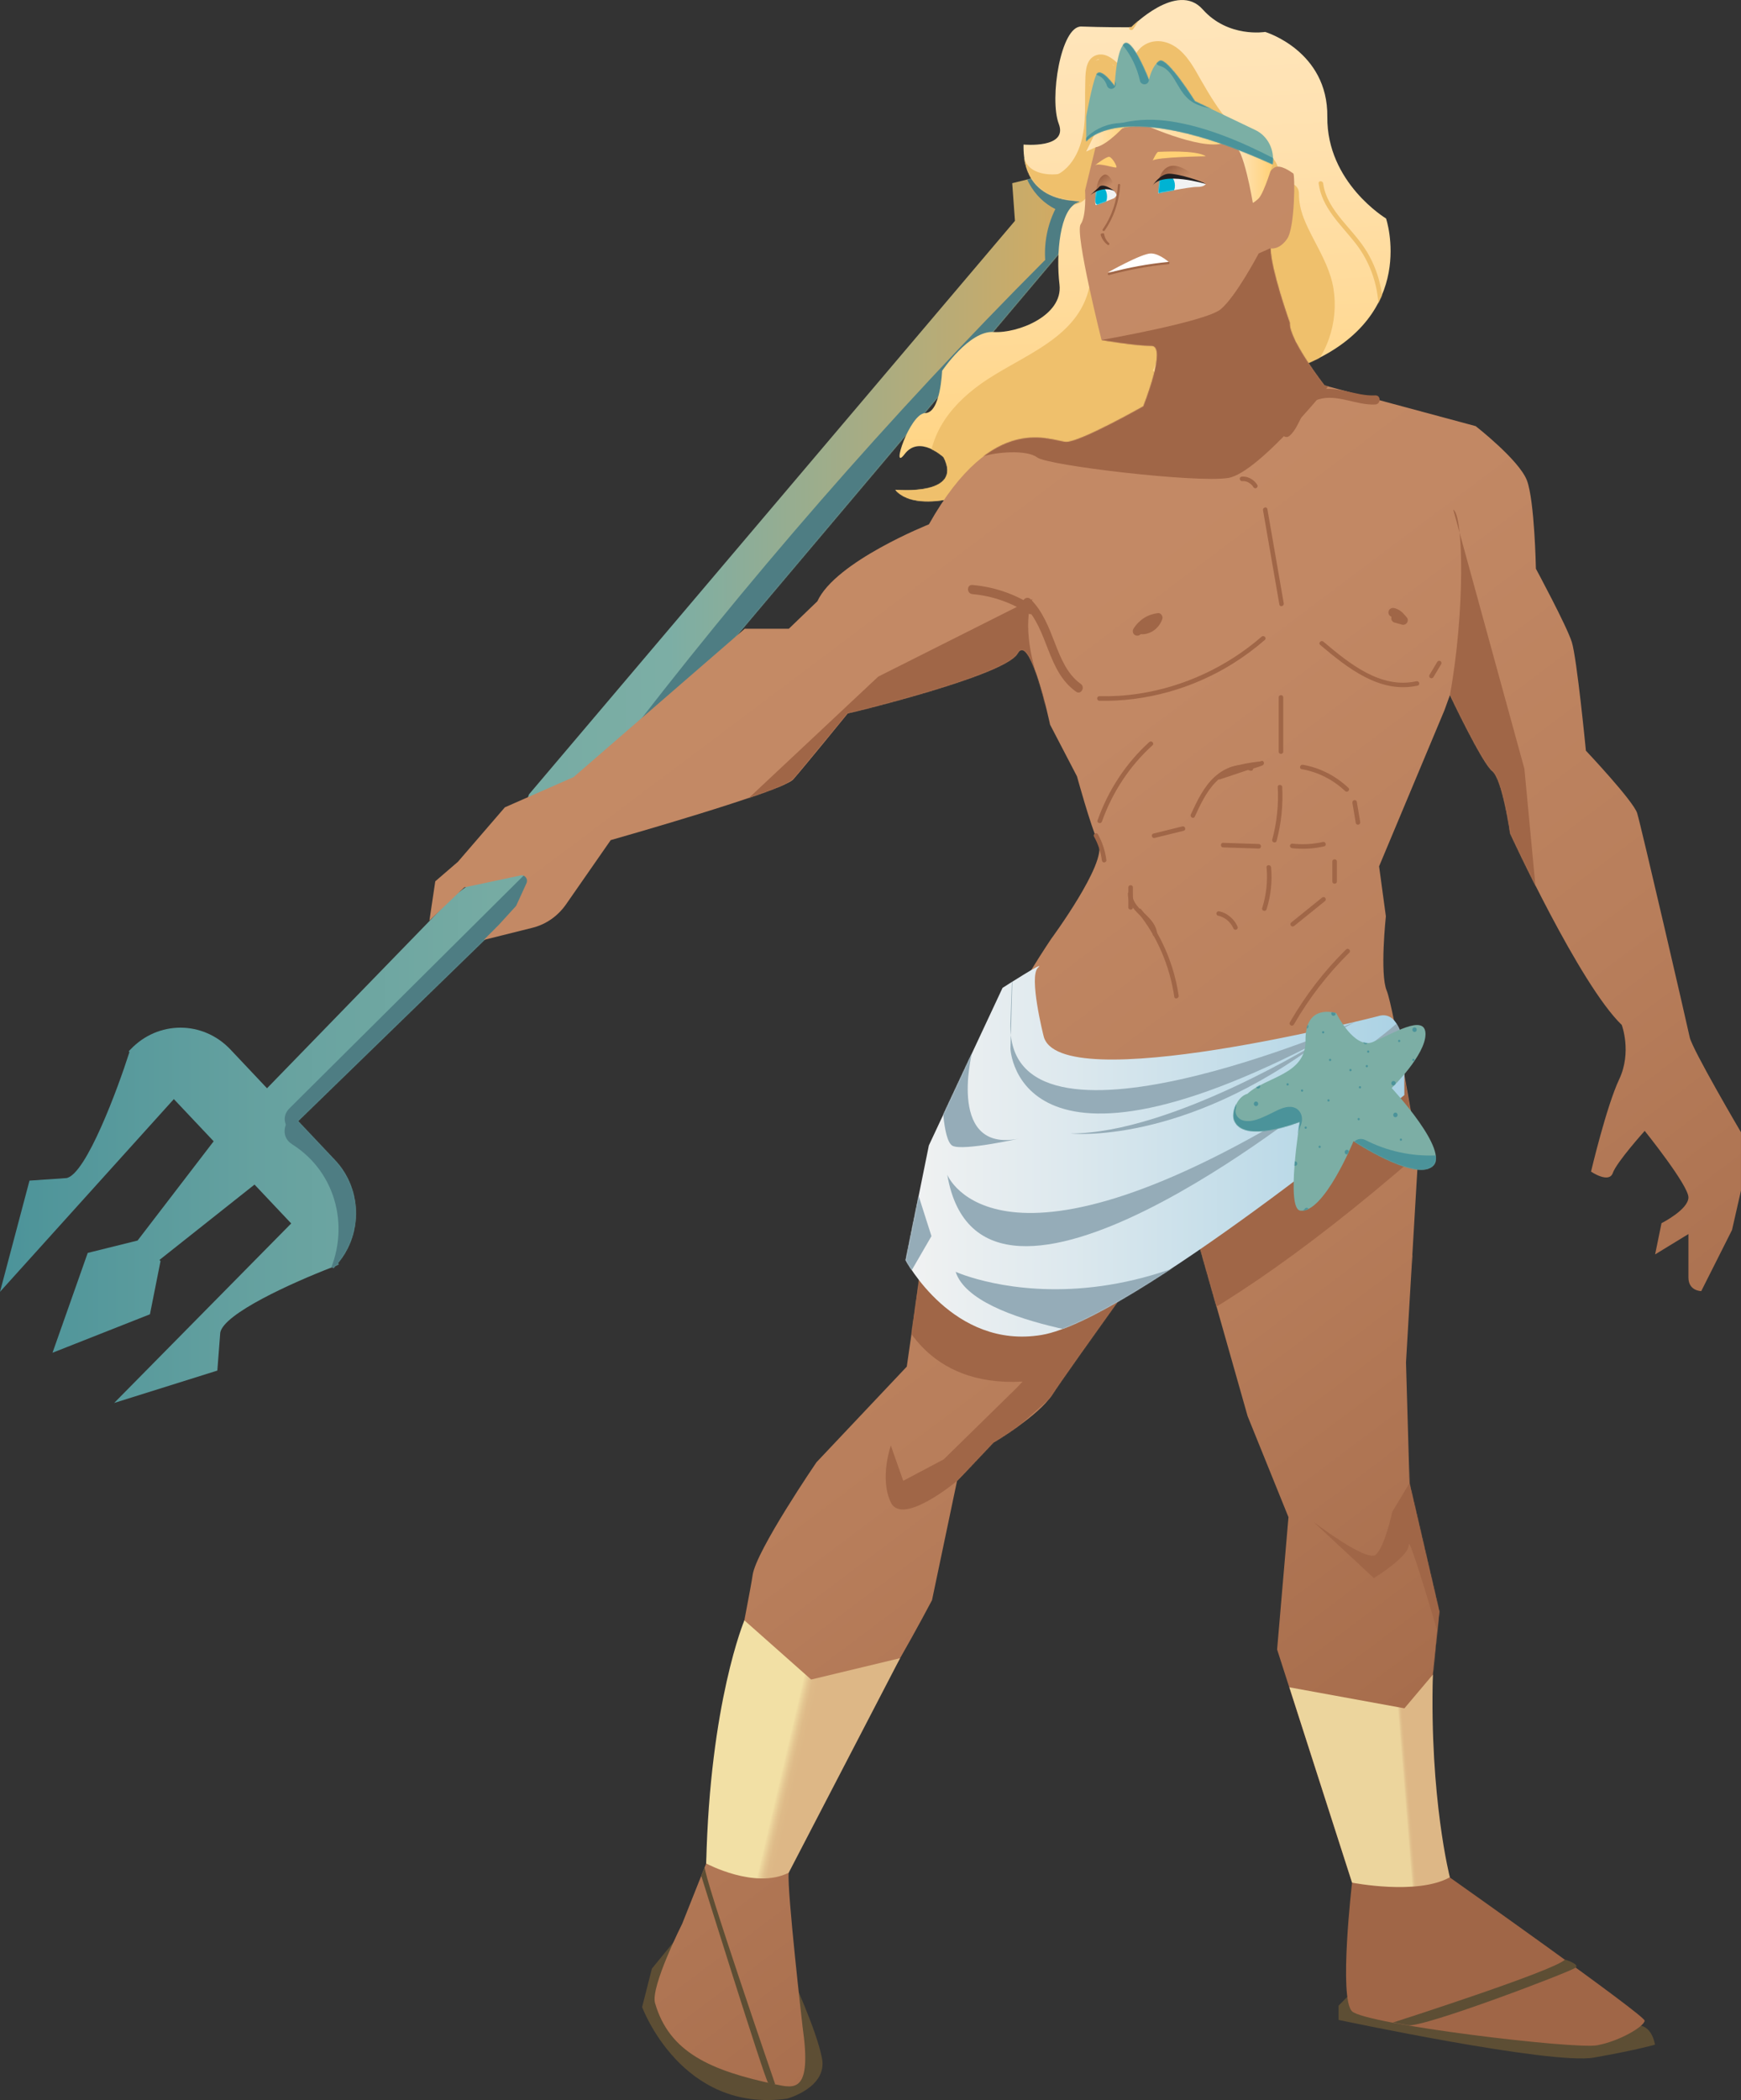 <svg width="1877" height="2263" viewBox="0 0 1877 2263" fill="none" xmlns="http://www.w3.org/2000/svg">
<rect x="0" y="0" width="1877" height="2263" fill="#333333" stroke="none"/>
<path d="M1091.29 197.363L1094.23 237.98L570.416 855.852L547.238 917.831L539.643 919.006L532.489 933.362L489.173 965.551L287.878 1172.7L248.58 1131.06C218.788 1099.5 170.277 1099.5 140.485 1131.06L138.77 1132.87L139.554 1133.7L138.966 1135.47C127.5 1171.43 92.954 1265.59 71.639 1269.47L31.801 1272.21L0 1392.05L187.427 1184.36L230.352 1229.83L148.325 1336.78L94.571 1350.11L56.596 1457.7L161.653 1416.25L173.07 1358.88L171.894 1357.71L274.403 1276.47L313.947 1318.36L123.089 1511.79L234.321 1476.91L237.457 1436.05C241.034 1415.67 314.437 1382.35 358.39 1365.45L359.419 1366.52L361.134 1364.71C361.134 1364.71 361.379 1364.47 361.575 1364.22L365.25 1362.36L364.172 1361.23C391.221 1329.14 390.045 1280.88 361.183 1250.26L321.346 1208.08L588.056 948.942L613.438 907.493L605.353 908.767L1142.45 272.717H1164.69L1183.95 174.483L1091.29 197.412V197.363Z" fill="url(#paint0_linear_2495_8)"/>
<mask id="mask0_2495_8" style="mask-type:luminance" maskUnits="userSpaceOnUse" x="0" y="174" width="1184" height="1338">
<path d="M1091.29 197.363L1094.23 237.98L570.416 855.852L547.238 917.831L539.643 919.006L532.489 933.362L489.173 965.551L287.878 1172.7L248.58 1131.06C218.788 1099.5 170.277 1099.5 140.485 1131.06L138.77 1132.87L139.554 1133.7L138.966 1135.47C127.5 1171.43 92.954 1265.59 71.639 1269.47L31.801 1272.21L0 1392.05L187.427 1184.36L230.352 1229.83L148.325 1336.78L94.571 1350.11L56.596 1457.7L161.653 1416.25L173.07 1358.88L171.894 1357.71L274.403 1276.47L313.947 1318.36L123.089 1511.79L234.321 1476.91L237.457 1436.05C241.034 1415.67 314.437 1382.35 358.39 1365.45L359.419 1366.52L361.134 1364.71C361.134 1364.71 361.379 1364.47 361.575 1364.22L365.25 1362.36L364.172 1361.23C391.221 1329.14 390.045 1280.88 361.183 1250.26L321.346 1208.08L588.056 948.942L613.438 907.493L605.353 908.767L1142.45 272.717H1164.69L1183.95 174.483L1091.29 197.412V197.363Z" fill="white"/>
</mask>
<g mask="url(#mask0_2495_8)">
<path d="M314.878 1233.01C363.829 1263.78 378.186 1325.96 352.265 1376.81C342.269 1396.46 371.865 1413.8 381.861 1394.11C416.456 1326.2 397.64 1244.53 332.175 1203.37C313.408 1191.61 296.208 1221.25 314.878 1232.96V1233.01Z" fill="#4E7D83"/>
<path d="M336.291 1218.61C430.421 1125.08 524.551 1031.55 618.681 938.017C634.361 922.436 610.106 898.184 594.426 913.764C500.296 1007.29 406.166 1100.83 312.036 1194.36C296.355 1209.94 320.611 1234.19 336.291 1218.61Z" fill="#4E7D83"/>
<path d="M690.908 830.914C831.932 645.91 985.254 470.509 1149.6 305.838C1165.23 290.208 1140.98 265.956 1125.35 281.585C958.941 448.363 804.148 626.263 661.312 813.619C647.934 831.159 677.727 848.258 690.908 830.914Z" fill="#4E7D83"/>
<path d="M1145.73 297.264C1165.48 298.537 1185.23 299.811 1205.02 301.085C1227.07 302.506 1226.97 268.21 1205.02 266.789C1185.27 265.515 1165.53 264.241 1145.73 262.967C1123.68 261.546 1123.78 295.843 1145.73 297.264Z" fill="#4E7D83"/>
<path d="M1103 182.224C1112.12 211.572 1133.43 229.308 1163.86 232.934L1149.06 207.113C1116.09 250.474 1120.35 308.287 1155.73 348.659C1170.28 365.268 1194.49 340.967 1179.98 324.407C1154.01 294.765 1155.43 255.03 1178.71 224.458C1187.53 212.846 1175.08 199.96 1163.91 198.637C1149.21 196.874 1140.29 186.487 1136.13 173.111C1129.61 152.092 1096.49 161.058 1103.05 182.224H1103Z" fill="#4E7D83"/>
</g>
<path d="M1219.77 29.36C1219.77 29.36 1269.07 -20.908 1296.65 10.105C1324.24 41.119 1364.03 34.407 1364.03 34.407C1364.03 34.407 1431.8 54.74 1431.01 125.831C1430.23 196.922 1494.32 235.432 1494.32 235.432C1494.32 235.432 1529.65 339.105 1410.73 391.137C1291.8 443.17 1068.7 523.766 1068.7 523.766C1068.7 523.766 991.967 557.964 965.066 527.784C965.066 527.784 1039.45 535.329 1017.3 492.605C1017.3 492.605 991.183 468.304 975.356 489.274C959.529 510.244 980.893 445.325 997.505 445.13C1014.12 444.934 1015.68 399.662 1015.68 399.662C1015.68 399.662 1044.94 356.106 1071.05 357.772C1097.17 359.438 1146.22 340.183 1142.25 306.671C1138.28 273.158 1142.89 225.535 1161.26 218.725C1179.64 211.915 1101.92 230.19 1103.49 155.767C1103.49 155.767 1151.76 160.372 1141.47 133.425C1131.18 106.478 1143.62 27.744 1165.87 28.577C1188.12 29.41 1211.88 29.41 1219.77 29.41V29.36Z" fill="url(#paint1_linear_2495_8)"/>
<mask id="mask1_2495_8" style="mask-type:luminance" maskUnits="userSpaceOnUse" x="965" y="0" width="535" height="541">
<path d="M1219.77 29.36C1219.77 29.36 1269.07 -20.908 1296.65 10.105C1324.24 41.119 1364.03 34.407 1364.03 34.407C1364.03 34.407 1431.8 54.74 1431.01 125.831C1430.23 196.922 1494.32 235.432 1494.32 235.432C1494.32 235.432 1529.65 339.105 1410.73 391.137C1291.8 443.17 1068.7 523.766 1068.7 523.766C1068.7 523.766 991.967 557.964 965.066 527.784C965.066 527.784 1039.45 535.329 1017.3 492.605C1017.3 492.605 991.183 468.304 975.356 489.274C959.529 510.244 980.893 445.325 997.505 445.13C1014.12 444.934 1015.68 399.662 1015.68 399.662C1015.68 399.662 1044.94 356.106 1071.05 357.772C1097.17 359.438 1146.22 340.183 1142.25 306.671C1138.28 273.158 1142.89 225.535 1161.26 218.725C1179.64 211.915 1101.92 230.19 1103.49 155.767C1103.49 155.767 1151.76 160.372 1141.47 133.425C1131.18 106.478 1143.62 27.744 1165.87 28.577C1188.12 29.41 1211.88 29.41 1219.77 29.41V29.36Z" fill="white"/>
</mask>
<g mask="url(#mask1_2495_8)">
<path d="M1175.62 302.849C1166.61 365.121 1100.8 382.318 1056.5 414.361C1039.74 426.462 1024.41 441.308 1014.21 459.485C1008.77 469.137 1004.95 479.475 1002.89 490.352C1001.87 495.643 996.28 540.375 985.646 529.939L979.178 554.486C1023.47 540.424 1058.36 509.655 1078.55 467.863C1086.83 450.666 1064.19 437.682 1053.17 453.018C1044.4 465.217 1035.68 477.417 1026.9 489.617L1052.29 504.462C1057.38 493.34 1061.35 479.818 1069 470.215C1076.64 460.612 1089.92 454.291 1100.26 447.971C1122.06 434.694 1144.7 422.984 1167.93 412.401L1150.09 389.324C1136.32 403.484 1121.87 416.517 1106.04 428.324C1091.14 439.397 1105.21 464.727 1120.89 453.703L1162.59 424.405L1142.5 404.317C1123.44 429.108 1101.92 451.499 1078.4 472.028C1065.76 483.051 1082.13 503.776 1096.24 495.104L1121.72 479.426C1135.25 471.097 1126.43 446.011 1110.4 452.577C1097.32 457.917 1084.58 461.837 1070.52 463.698L1077.91 491.086C1094.18 478.642 1111.04 467.863 1129.12 458.309C1145.98 449.441 1131.13 424.699 1114.27 432.93L1102.46 438.711L1120.3 461.788C1137.6 444.15 1156.85 431.852 1180.47 424.405L1161.85 410.245C1160.43 422.494 1157.49 431.901 1151.95 442.925C1143.33 460.073 1166.26 472.909 1177.34 457.77C1189.15 441.602 1202.77 428.079 1218.5 415.782L1193.41 405.395C1194.63 434.106 1180.72 457.329 1164.2 479.622L1191.06 490.939C1198.41 462.327 1212.22 438.564 1233.98 418.525L1208.89 408.138C1207.28 421.857 1201.1 433.567 1190.08 441.994L1211.69 458.603C1215.17 441.602 1222.07 428.667 1235.01 416.859L1210.46 402.553C1203.89 420.436 1192.77 433.42 1176.21 442.876L1197.82 459.485C1206.49 438.074 1220.21 421.171 1238.34 407.11L1215.26 389.275C1200.56 410.882 1182.68 428.912 1160.92 443.464L1181.01 448.755C1176.36 442.68 1188.21 423.033 1190.57 417.007C1197.48 399.368 1169.15 391.823 1162.2 409.167C1155.24 426.511 1145.83 440.671 1133.09 453.997L1157.64 468.304C1162.2 445.325 1170.28 424.748 1182.78 404.905L1157.39 390.059C1147.69 410.392 1136.37 429.647 1122.55 447.481L1147.1 461.788C1156.36 433.616 1168.27 406.914 1183.07 381.191L1157.69 366.346L1146.03 388.394C1137.06 405.395 1160.48 418.378 1171.41 403.239L1194.24 371.539L1166.85 364.141C1166.7 382.024 1163.67 397.997 1156.27 414.312C1148.87 430.627 1172.98 446.256 1181.65 429.157C1188.85 414.9 1196.1 400.642 1203.31 386.385L1176.45 375.067L1157.34 440.965C1152.49 457.77 1174.98 465.413 1184.2 452.283C1195.52 436.163 1206.84 420.093 1218.15 403.974L1191.3 392.656L1183.9 423.572C1180.03 439.887 1201.74 449.049 1210.76 434.89L1229.67 405.346L1202.82 394.028L1194.14 416.321C1188.56 430.725 1208.89 440.034 1218.69 430.627C1240.74 409.412 1261.18 378.889 1240.5 349.443L1227.81 371.539L1234.62 371.931L1220.46 353.313C1213.94 377.615 1207.91 402.063 1201.79 426.511C1197.52 443.366 1219.18 451.009 1228.64 437.829C1233.74 430.725 1238.88 423.572 1243.98 416.468L1216.59 409.069C1215.7 417.251 1214.87 425.483 1213.99 433.665H1243.39C1245.69 405.787 1236.87 380.995 1217.96 360.467C1211.34 353.264 1199.73 355.763 1194.88 363.455C1183.27 381.877 1171.65 400.348 1160.04 418.77C1152.4 430.921 1140.64 444.297 1138.19 458.75C1135 478.005 1154.55 496.427 1172.44 483.933C1187.82 473.154 1173.17 447.677 1157.59 458.554C1165.43 461.249 1170.53 459.485 1172.98 453.361L1180.42 441.504C1184.59 434.939 1188.7 428.324 1192.87 421.759C1201.98 407.257 1211.15 392.803 1220.26 378.301L1197.18 381.289C1210.95 396.282 1215.7 413.626 1213.99 433.714C1212.42 452.675 1241.43 452.283 1243.39 433.714C1244.27 425.532 1245.1 417.3 1245.99 409.118C1247.65 393.097 1226.09 391.235 1218.6 401.72C1213.5 408.824 1208.35 415.978 1203.26 423.082L1230.11 434.4C1236.28 410 1242.26 385.552 1248.78 361.201C1251.38 351.55 1244.08 343.171 1234.62 342.584L1227.81 342.192C1217.17 341.555 1208.84 355.371 1215.12 364.288C1227.37 381.73 1210.07 398.144 1197.92 409.853L1222.47 424.16L1231.14 401.867C1237.41 385.748 1212.86 377.125 1204.29 390.549L1185.37 420.093L1212.22 431.411L1219.62 400.495C1223.59 383.739 1202.23 375.704 1192.77 389.177L1158.81 437.486L1185.67 448.804L1204.78 382.906C1209.33 367.228 1185.57 356.498 1177.92 371.588L1156.27 414.361L1181.65 429.206C1191.15 408.187 1196.05 387.218 1196.25 364.19C1196.35 348.561 1176.94 345.572 1168.86 356.792L1146.03 388.492L1171.41 403.337L1183.07 381.289C1191.89 364.582 1167.14 349.982 1157.69 366.444C1141.66 394.371 1128.78 423.523 1118.78 454.095C1114.42 467.373 1134.22 480.21 1143.33 468.402C1158.72 448.51 1171.9 427.785 1182.73 405.052C1190.81 388.149 1167.59 374.038 1157.34 390.206C1143.53 412.058 1134.27 435.282 1129.22 460.612C1126.47 474.281 1142.99 486.138 1153.77 474.918C1170.08 457.917 1181.75 439.005 1190.42 417.153L1162.05 409.314C1154.26 429.108 1141.22 445.227 1155.43 463.747C1160.04 469.725 1168.27 473.889 1175.52 469.039C1201.54 451.597 1222.81 430.235 1240.4 404.317C1250.64 389.275 1229.33 377.223 1217.32 386.483C1194.88 403.827 1179.84 425.678 1169.2 451.842C1164.16 464.335 1180.57 474.232 1190.81 468.451C1214.19 455.124 1229.33 435.673 1238.59 410.588C1243.98 395.939 1224.03 387.169 1214.04 396.282C1197.77 411.127 1187.58 429.402 1183.17 451.009C1180.91 462.082 1193.6 476.045 1204.78 467.618C1224.97 452.283 1235.21 433.567 1238.15 408.383C1239.71 394.861 1221.49 390.206 1213.06 397.997C1187.77 421.269 1171.11 450.127 1162.59 483.394C1158.23 500.444 1179.88 507.598 1189.44 494.712C1209.14 468.108 1224.13 439.495 1222.66 405.64C1222.07 391.921 1207.42 387.561 1197.57 395.253C1179.84 409.118 1165.09 425.091 1151.81 443.219L1177.19 458.064C1184.98 442.533 1189.15 427.785 1191.11 410.588C1192.18 401.132 1180.86 393.783 1172.49 396.429C1144.21 405.346 1120.15 420.191 1099.38 441.357C1087.27 453.703 1102.51 471.587 1117.21 464.433L1129.02 458.652L1114.17 433.273C1096.04 442.827 1079.24 453.606 1062.97 466.05C1053.12 473.546 1054 495.594 1070.37 493.438C1086.73 491.282 1102.37 487.657 1118.05 481.238L1106.73 454.389L1081.25 470.068L1099.08 493.144C1124.61 470.852 1147.1 446.305 1167.78 419.456C1176.75 407.845 1159.26 391.186 1147.69 399.368C1133.78 409.118 1119.91 418.917 1105.99 428.667L1120.84 454.046C1138.68 440.72 1155.34 426.462 1170.87 410.49C1183.12 397.899 1167.73 380.75 1153.03 387.414C1125.89 399.76 1099.67 413.724 1074.53 429.794C1065.17 435.771 1052.68 441.651 1045.62 450.323C1037.39 460.465 1032.29 478.299 1026.9 490.058C1018.97 507.304 1041.21 520.336 1052.29 504.903C1061.06 492.703 1069.78 480.504 1078.55 468.304L1053.17 453.459C1036.26 488.49 1008.82 514.702 971.387 526.559C961.048 529.841 956.736 543.119 964.919 551.105C983.147 568.939 1009.41 562.031 1021.37 540.522C1029.26 526.363 1028.47 510.341 1031.95 495.006C1036.07 476.78 1046.7 461.935 1060.27 449.441C1110.4 403.386 1192.62 389.863 1203.99 311.08C1206.69 292.56 1178.37 284.574 1175.62 303.241V302.849Z" fill="#EFC06C"/>
<path d="M1375.84 208.975C1375.59 246.554 1402.79 273.991 1412.05 308.728C1420.23 339.399 1408.57 373.45 1383.68 392.95L1404.16 404.856C1415.04 356.155 1425.67 293.197 1382.65 256.059C1371.82 246.701 1357.66 258.215 1363.39 270.904C1376.13 299.125 1385.1 328.963 1390.69 359.438L1414.3 352.921C1407.93 321.908 1401.51 290.845 1395.14 259.832L1377.16 273.648C1399.6 290.502 1399.36 324.994 1399.9 350.031C1400.19 364.141 1419.55 366.297 1423.96 353.264L1431.21 331.805C1436.26 316.861 1412.64 310.394 1407.59 325.288L1400.34 346.748L1424.4 349.982C1423.61 314.265 1420.38 275.608 1389.56 252.433C1380.25 245.427 1369.66 256.941 1371.57 266.25C1377.94 297.263 1384.36 328.326 1390.73 359.34C1392.06 365.807 1399.75 369.58 1405.83 367.914C1412.69 366.052 1415.58 359.389 1414.4 352.823C1408.42 320.193 1398.28 288.689 1384.61 258.46L1365.35 273.305C1401.17 304.27 1389.56 358.213 1380.59 398.291C1377.75 411.029 1391.67 417.545 1401.07 410.196C1430.47 387.169 1443.51 347.189 1437.63 310.933C1434.64 292.413 1425.52 275.559 1416.95 259.097C1408.37 242.634 1400.29 227.152 1400.44 208.926C1400.53 193.15 1376.03 193.15 1375.94 208.926L1375.84 208.975Z" fill="#EFC06C"/>
<path d="M1099.96 172.768C1105.65 190.945 1128.83 194.717 1145.09 191.827C1163.08 188.593 1179.1 176.883 1187.92 160.911L1183.46 159C1180.33 170.367 1180.03 182.322 1176.6 193.639C1173.81 202.801 1168.27 212.747 1158.42 215.589C1148.57 218.431 1137.11 214.021 1128.92 208.24C1120.74 202.458 1114.42 194.031 1111.43 184.428L1107.31 186.829C1117.26 197.412 1131.72 203.193 1146.22 201.626C1148.67 201.332 1149.85 197.216 1146.86 196.824C1143.28 196.285 1139.66 195.795 1136.08 195.256C1132.99 194.815 1131.67 199.519 1134.76 199.96C1138.33 200.499 1141.96 200.989 1145.54 201.528L1146.17 196.726C1132.84 198.196 1119.86 193.149 1110.74 183.4C1109.08 181.636 1105.94 183.448 1106.63 185.8C1111.72 202.115 1125.35 215.344 1141.86 219.95C1150.63 222.399 1160.24 221.958 1167.68 216.422C1174.49 211.375 1178.61 203.487 1181.11 195.501C1184.69 184.085 1184.93 171.935 1188.12 160.421C1188.85 157.775 1184.98 156.06 1183.66 158.51C1175.82 172.719 1162.1 183.057 1146.27 186.682C1132.31 189.867 1109.72 187.858 1104.62 171.592C1103.69 168.603 1098.94 169.877 1099.92 172.915L1099.96 172.768Z" fill="#EFC06C"/>
<path d="M1129.81 189.475L1121.87 189.867C1115.5 190.161 1112.17 197.706 1116.67 202.41C1125.3 211.425 1137.7 218.676 1150.58 217.696C1163.47 216.716 1174.35 208.975 1179.15 196.922C1180.23 194.276 1178.61 190.749 1176.5 189.181C1174.15 187.417 1170.97 187.123 1168.32 188.593C1158.81 193.982 1148.23 197.167 1137.25 197.657L1140.98 211.376C1143.43 210.053 1145.83 208.681 1148.28 207.358C1150.73 206.035 1152.2 202.851 1151.81 200.058C1151.42 197.51 1149.41 194.325 1146.56 193.933C1144.21 193.64 1141.86 193.297 1139.51 193.003V207.162C1156.85 204.614 1172.93 195.893 1185.23 183.498C1191.89 176.736 1181.5 166.349 1174.84 173.111C1164.16 183.939 1150.63 190.749 1135.64 193.003C1128.68 194.031 1128.58 206.231 1135.64 207.162C1137.99 207.456 1140.34 207.799 1142.69 208.093L1140.93 194.668C1138.48 195.991 1136.08 197.363 1133.63 198.686C1127.36 202.165 1130 212.698 1137.35 212.404C1150.93 211.768 1164.01 208.044 1175.82 201.332L1165.04 193.052C1162.69 198.98 1155.34 203.047 1149.01 203.096C1140.73 203.193 1133.04 198.294 1127.11 192.072L1121.92 204.614L1129.85 204.222C1133.82 204.026 1137.21 200.989 1137.21 196.873C1137.21 193.052 1133.82 189.328 1129.85 189.524L1129.81 189.475Z" fill="#EFC06C"/>
<path d="M1221.78 31.222L1226.63 23.922C1227.32 22.844 1226.88 21.178 1225.75 20.59C1224.52 19.953 1223.15 20.345 1222.42 21.472L1217.57 28.772C1216.88 29.85 1217.32 31.516 1218.45 32.104C1219.67 32.741 1221.05 32.349 1221.78 31.222Z" fill="#EFC06C"/>
<path d="M1207.82 70.957C1200.71 63.706 1190.47 54.837 1179.69 60.423C1169.59 65.665 1170.28 80.756 1169.99 90.359C1169.25 115.738 1172.34 142.734 1160.48 166.202C1155.19 176.589 1147.1 185.947 1135.83 189.818C1133.43 190.651 1133.58 194.962 1136.47 194.619C1154.06 192.464 1169.25 182.175 1180.23 168.554C1192.72 153.023 1199.48 134.013 1203.4 114.66C1205.81 102.754 1207.23 90.702 1208.4 78.649L1204.73 80.756C1206.05 81.442 1207.42 82.128 1208.75 82.814C1211.15 84.038 1213.74 81.001 1211.74 78.943C1205.32 72.623 1197.38 68.164 1188.51 66.4C1185.42 65.763 1184.1 70.516 1187.19 71.104C1195.27 72.721 1202.42 76.591 1208.26 82.373L1211.25 78.502C1209.92 77.816 1208.55 77.13 1207.23 76.444C1205.46 75.562 1203.75 76.689 1203.55 78.551C1199.97 114.464 1193.6 156.404 1162.1 179.137C1154.5 184.575 1145.83 188.495 1136.52 189.622L1137.16 194.423C1156.17 187.809 1167 168.701 1171.46 150.083C1174.35 137.884 1174.69 125.194 1174.74 112.7C1174.74 106.184 1174.74 99.717 1174.84 93.2C1174.94 86.684 1174.94 80.56 1176.16 74.484C1177.39 68.409 1181.06 62.873 1188.17 63.608C1194.88 64.293 1199.93 69.732 1204.43 74.288C1206.64 76.542 1210.12 73.064 1207.91 70.81L1207.82 70.957Z" fill="#EFC06C"/>
<path d="M1181.6 69.487V77.375C1184.83 76.934 1188.07 76.493 1191.25 76.052L1190.62 71.839C1190.32 69.83 1187.87 68.164 1185.91 68.262C1185.03 68.262 1184.2 68.507 1183.46 68.948C1182.53 69.438 1181.4 70.81 1181.21 71.888C1180.96 73.504 1180.72 75.121 1180.42 76.738L1187.63 73.798C1186.84 73.21 1188.41 74.582 1187.72 73.847C1187.58 73.651 1187.38 73.504 1187.23 73.358C1186.7 72.769 1187.23 73.26 1187.38 73.553C1187.28 73.308 1187.04 73.064 1186.89 72.819C1186.79 72.623 1186.7 72.378 1186.55 72.182C1186.25 71.643 1186.89 73.26 1186.65 72.427C1186.55 72.133 1186.45 71.888 1186.4 71.594C1186.3 71.251 1186.21 70.271 1186.4 71.741C1186.16 69.732 1185.32 68.066 1183.41 67.282C1181.6 66.547 1179.44 66.89 1178.07 68.311C1177.48 68.899 1176.9 69.487 1176.31 70.075L1184.49 74.827C1184.49 74.533 1184.93 73.406 1184.59 74.19C1184.25 75.072 1184.69 74.239 1184.69 74.141C1184.69 74.288 1183.9 74.974 1184.39 74.533C1184.54 74.386 1184.74 74.239 1184.83 74.092C1185.13 73.749 1184 74.582 1184.44 74.386C1184.64 74.337 1184.83 74.19 1184.98 74.092C1185.57 73.749 1184.54 74.239 1184.49 74.288C1184.64 74.141 1186.06 73.945 1185.03 74.092C1184 74.239 1185.47 74.19 1185.67 74.092C1184.93 73.994 1184.78 73.945 1185.13 74.043C1185.23 74.043 1185.32 74.043 1185.42 74.092C1185.67 74.141 1185.91 74.239 1186.16 74.288C1186.35 74.337 1186.55 74.484 1186.74 74.484C1186.35 74.484 1185.86 74.092 1186.6 74.484C1188.36 75.366 1189.88 76.591 1191.45 77.767C1193.31 79.188 1195.22 80.266 1197.48 81.099C1199.44 81.785 1202.03 80.658 1203.01 78.845C1204.09 76.787 1203.7 74.631 1202.23 72.916C1201.1 71.594 1199.97 70.271 1198.9 68.948C1197.23 66.988 1193.65 67.135 1191.99 68.948C1190.08 71.055 1190.22 73.798 1191.99 75.856C1193.11 77.179 1194.24 78.502 1195.32 79.825L1200.07 71.643C1199.04 71.251 1201.05 72.182 1200.07 71.643C1199.83 71.496 1199.58 71.398 1199.39 71.3C1198.85 71.006 1198.36 70.712 1197.87 70.369C1196.99 69.781 1196.1 69.095 1195.27 68.458C1193.16 66.89 1190.91 65.42 1188.36 64.783C1185.47 64.049 1182.53 64.342 1179.88 65.763C1177.48 67.037 1175.43 69.536 1174.98 72.28C1174.64 74.386 1175.18 76.738 1177.24 77.816C1179.15 78.845 1181.6 78.649 1183.17 77.032C1183.76 76.444 1184.34 75.856 1184.93 75.268L1176.55 71.79C1176.8 73.945 1177.24 75.905 1178.37 77.816C1179.49 79.727 1180.86 81.05 1182.58 82.275C1184.98 83.989 1189.29 82.323 1189.78 79.335C1190.03 77.718 1190.27 76.101 1190.57 74.484H1181.11L1181.75 78.698C1181.89 79.776 1183.07 81.148 1184 81.638C1184.98 82.177 1186.01 82.373 1187.14 82.225C1189.49 81.882 1191.4 79.874 1191.4 77.424V69.536C1191.4 66.988 1189.1 64.538 1186.45 64.636C1183.8 64.734 1181.55 66.792 1181.55 69.536L1181.6 69.487Z" fill="#EFC06C"/>
<path d="M1206.2 77.081L1208.94 80.021C1208.94 80.021 1209.43 80.413 1209.73 80.511C1210.02 80.658 1210.31 80.755 1210.66 80.707C1211 80.707 1211.29 80.658 1211.59 80.511C1211.88 80.413 1212.18 80.266 1212.37 80.021C1212.81 79.531 1213.11 78.943 1213.11 78.306L1213.01 77.669C1212.91 77.277 1212.67 76.885 1212.37 76.591L1209.63 73.651C1209.63 73.651 1209.14 73.259 1208.84 73.161C1208.55 73.014 1208.26 72.916 1207.91 72.965C1207.57 72.965 1207.28 73.014 1206.98 73.161C1206.69 73.259 1206.39 73.406 1206.2 73.651C1205.76 74.141 1205.46 74.729 1205.46 75.366L1205.56 76.003C1205.66 76.395 1205.9 76.787 1206.2 77.081Z" fill="#EFC06C"/>
<path d="M1197.97 67.478L1191.2 62.97L1187.43 71.936C1192.92 73.945 1191.84 82.764 1190.52 86.978C1188.17 94.278 1184 100.696 1182.87 108.389C1181.99 114.464 1190.81 117.306 1192.33 110.985C1193.85 104.665 1195.22 99.031 1196.69 93.004H1187.23C1187.97 96.336 1188.75 99.668 1189.49 102.999C1190.66 108.144 1197.33 107.164 1198.95 102.999C1200.56 98.835 1202.18 94.523 1203.8 90.26H1194.34C1194.54 91.534 1194.73 92.808 1194.98 94.131C1195.91 99.912 1204.19 97.953 1204.58 92.808C1204.78 90.309 1205.02 87.811 1205.22 85.312C1205.66 79.776 1196.89 78.698 1195.61 83.989L1192.87 95.503L1202.47 96.826C1202.62 92.024 1201.59 87.811 1199.63 83.45C1198.55 81.099 1194.98 80.412 1192.92 81.686C1187.87 84.871 1183.9 88.889 1180.77 93.984L1189.88 96.434L1189.44 82.617C1189.29 78.159 1182.38 75.415 1180.33 80.168C1178.07 85.263 1176.85 90.359 1176.7 95.944H1186.5V85.802C1186.5 80.364 1178.17 79.041 1176.85 84.479L1175.43 90.505H1184.88C1183.51 86.341 1182.19 82.176 1180.82 78.012L1172.63 82.764C1175.13 85.704 1177.58 88.644 1180.08 91.632C1181.7 93.592 1185.37 93.494 1186.99 91.632C1191.11 86.929 1196.2 84.871 1202.42 85.508L1197.52 80.609C1197.13 119.216 1181.01 156.893 1152.25 182.909L1159.16 189.818C1181.75 163.606 1183.12 128.133 1183.66 95.258H1173.86C1174.69 106.772 1175.47 118.285 1176.31 129.75C1176.6 134.013 1183.36 137.099 1185.42 132.2C1186.94 128.623 1188.46 125.096 1189.93 121.519L1180.96 120.343C1182.09 125.635 1181.99 130.583 1180.77 135.826L1190.37 137.148C1190.81 132.935 1191.3 128.721 1191.74 124.557C1192.33 119.461 1184.98 118.285 1182.63 122.107L1179.39 127.3L1188.36 131.073L1193.07 116.767L1183.46 115.444L1182.38 129.603C1181.94 135.434 1190.22 135.777 1191.99 130.926L1195.86 120.147C1197.72 114.954 1189.29 111.328 1186.89 116.375L1178.56 133.915L1187.53 137.687L1192.82 118.383C1194.49 112.308 1185.08 109.711 1183.36 115.787L1177.34 137.05L1186.79 139.647C1188.17 133.964 1189.34 128.133 1190.91 122.499C1192.48 116.865 1195.96 111.524 1198.8 106.233L1189.83 102.46C1186.3 120.147 1180.28 137.05 1171.65 152.876C1168.61 158.461 1176.65 163.067 1180.13 157.824C1181.16 156.256 1182.19 154.738 1183.22 153.17L1174.25 151.994L1174.4 152.778L1174.89 149.005L1174.45 149.74L1177.39 147.486L1176.65 147.682L1181.4 148.956L1180.82 148.417L1182.24 151.896L1181.94 152.876C1185.62 147.731 1177.14 142.881 1173.47 147.927C1171.02 151.357 1172.98 156.599 1177.24 157.236C1182.04 157.971 1184.34 153.415 1183.66 149.397C1182.92 144.89 1176.8 145.086 1174.69 148.221C1173.66 149.789 1172.63 151.308 1171.6 152.876L1180.08 157.824C1189.1 141.264 1195.56 123.577 1199.24 105.057C1200.27 99.864 1193.07 96.14 1190.27 101.284C1187.48 106.429 1183.61 111.916 1181.94 117.6C1180.08 123.969 1178.86 130.583 1177.29 137.05C1175.72 143.518 1185.03 145.722 1186.74 139.647L1192.77 118.383L1183.31 115.787L1178.02 135.091C1176.6 140.284 1184.54 144.008 1186.99 138.863L1195.32 121.323L1186.35 117.551L1182.48 128.329L1192.09 129.652L1193.16 115.493C1193.6 109.76 1185.18 109.172 1183.56 114.17L1178.86 128.476C1177.09 133.866 1184.93 136.854 1187.82 132.249L1191.06 127.056L1181.94 124.606C1181.5 128.819 1181.01 133.033 1180.57 137.197C1179.98 142.734 1188.95 143.812 1190.17 138.52C1191.84 131.563 1191.89 124.802 1190.37 117.845C1189.54 114.023 1183.07 112.749 1181.4 116.669C1179.88 120.245 1178.37 123.773 1176.9 127.349L1186.01 129.799C1185.18 118.285 1184.39 106.772 1183.56 95.307C1183.12 89.085 1173.86 88.938 1173.76 95.307C1173.27 125.243 1172.78 158.951 1152.1 182.958C1147.99 187.711 1154.31 194.129 1159.01 189.867C1189.64 162.234 1206.74 121.715 1207.18 80.657C1207.18 77.816 1204.87 76.052 1202.28 75.758C1193.65 74.827 1185.62 78.257 1179.93 84.724H1186.84C1184.34 81.784 1181.89 78.845 1179.39 75.856C1176.21 72.084 1169.74 76.101 1171.21 80.609C1172.58 84.773 1173.91 88.938 1175.28 93.102C1176.7 97.512 1183.56 98.051 1184.74 93.102L1186.16 87.076L1176.55 85.753V95.895C1176.55 102.215 1186.25 102.215 1186.35 95.895C1186.45 92.073 1187.09 88.546 1188.61 85.067L1179.49 82.617L1179.93 96.434C1180.08 101.284 1186.5 103.097 1189.05 98.883C1191.3 95.209 1194.05 92.416 1197.72 90.114L1191.01 88.35C1192.23 91.142 1192.58 93.788 1192.48 96.777C1192.33 102.264 1200.81 103.489 1202.08 98.1L1204.83 86.586L1195.22 85.263C1195.03 87.762 1194.78 90.26 1194.58 92.759L1204.19 91.436C1203.99 90.162 1203.8 88.889 1203.55 87.566C1202.72 82.274 1195.61 83.597 1194.09 87.566C1192.48 91.828 1190.86 96.042 1189.24 100.304H1198.7C1197.97 96.973 1197.18 93.641 1196.45 90.309C1195.37 85.606 1188.12 85.704 1186.99 90.309C1185.52 96.287 1184.1 102.264 1182.63 108.291L1192.09 110.887C1193.6 100.402 1201.1 91.632 1201.1 80.805C1201.1 72.72 1197.67 65.224 1189.78 62.383C1184.34 60.423 1181.6 68.409 1186.01 71.349L1192.77 75.856C1198.06 79.335 1202.96 70.859 1197.72 67.38L1197.97 67.478Z" fill="#EFC06C"/>
<path d="M1231.38 68.997C1232.07 59.835 1240.79 53.465 1249.66 54.151C1259.36 54.886 1267.45 61.991 1273.08 69.389C1283.86 83.548 1291.12 100.451 1300.97 115.297C1310.81 130.142 1321.3 143.42 1334.58 154.444C1340.61 159.49 1347.17 163.606 1353.79 167.77C1360.4 171.935 1368.1 176.834 1369.08 185.065L1377.45 181.587C1354.87 159.196 1322.18 158.461 1294.11 147.241C1277.64 140.676 1265.24 129.064 1254.66 115.101C1249.37 108.144 1244.22 100.941 1239.57 93.494C1234.57 85.508 1230.7 75.66 1236.82 67.233H1228.35C1229.87 70.663 1230.31 74.19 1229.77 77.914L1239.37 79.237C1239.86 77.032 1238.69 75.905 1235.79 75.905C1236.58 81.294 1246.08 80.07 1245.4 74.582C1244.91 70.712 1245.59 67.821 1248.49 65.077L1240.79 64.097L1240.89 64.734L1249.86 68.507L1250.84 63.411C1252.06 57.238 1242.61 54.592 1241.38 60.815L1240.4 65.91C1239.42 70.957 1247.02 75.121 1249.37 69.683C1250.98 65.91 1251.03 62.922 1249.27 59.198C1247.9 56.258 1243.68 56.16 1241.58 58.218C1237.07 62.578 1234.86 68.409 1235.65 74.68L1245.25 73.357C1244.66 69.046 1239.96 66.4 1235.79 67.576C1230.65 69.046 1229.57 74.68 1229.57 79.286C1229.57 84.577 1238.39 86.194 1239.18 80.609C1240.11 74.043 1239.37 68.458 1236.73 62.383C1235.11 58.659 1230.16 59.786 1228.25 62.383C1216.34 78.845 1230.01 97.463 1239.52 111.083C1250 126.027 1261.52 140.872 1277.54 150.181C1306.6 167.133 1345.6 163.998 1370.4 188.544C1373.14 191.288 1379.27 189.475 1378.78 185.065C1377.11 170.563 1365.16 163.361 1353.74 156.256C1339.09 147.192 1327.03 134.797 1316.79 121.029C1306.55 107.262 1298.17 92.22 1289.65 77.277C1281.76 63.509 1271.22 48.664 1254.71 45.038C1238.2 41.413 1222.66 52.241 1221.49 68.948C1221.05 75.219 1230.85 75.219 1231.29 68.948L1231.38 68.997Z" fill="#EFC06C"/>
<path d="M1237.12 55.279L1234.52 59.933C1230.45 67.184 1240.06 74.828 1246.08 68.85C1260.39 54.642 1289.3 114.954 1294.45 123.626C1307.09 144.939 1324.09 166.399 1349.33 172.523L1351.29 158.07C1299.94 158.658 1257.75 121.52 1245.35 72.77L1231.92 78.453C1247.85 102.412 1263.77 126.37 1279.7 150.279C1284.89 158.119 1297.54 150.916 1292.39 142.881C1277.98 120.344 1266.03 96.434 1256.77 71.349L1243.34 77.032C1259.31 98.345 1273.67 120.785 1286.36 144.204L1299.05 136.806C1285.73 114.807 1272.4 92.809 1259.02 70.81L1247.46 79.727C1261.81 95.405 1273.77 112.945 1283.37 131.955C1287.64 140.431 1300.23 132.984 1296.07 124.557C1288.62 109.369 1280.24 94.719 1270.88 80.609L1259.31 89.526C1274.11 107.507 1286.95 126.909 1297.98 147.438L1309.54 138.521C1304.25 133.033 1299.35 126.027 1292.14 123.234C1284.26 120.148 1276.07 117.796 1267.79 116.179C1251.62 112.994 1235.16 112.358 1218.79 114.464C1210.41 115.542 1208.99 125.635 1216.83 128.918L1227.56 133.376L1224.33 121.079C1221.88 123.185 1219.33 124.116 1216.19 124.655C1208.06 126.125 1209.92 139.452 1218.15 139.109L1227.17 138.717L1225.21 124.263L1215.95 126.958C1206.88 129.604 1210.66 143.322 1219.87 141.117L1230.36 138.619C1236.19 137.247 1237.9 127.889 1232.12 125.194C1228.79 123.626 1226.58 121.618 1225.36 118.041L1223.45 125.194C1224.08 124.704 1224.77 124.557 1225.5 124.9L1223.74 111.476C1218.2 115.395 1212.18 117.159 1205.46 115.689V129.849C1210.36 127.987 1214.68 127.448 1219.87 128.085L1213.5 117.012C1211.54 120.589 1209.09 121.814 1205.07 121.422L1210.27 133.964C1212.23 132.151 1213.94 131.808 1216.54 131.955L1212.81 118.237C1211.2 119.413 1209.73 120.344 1207.72 119.413L1209.19 130.976C1211.74 128.379 1214.14 128.281 1217.42 129.604L1215.66 116.179L1211.74 118.727L1220.65 119.854C1218.5 117.6 1220.11 115.983 1222.86 116.326C1231.04 117.404 1232.9 103.44 1224.82 101.873C1222.61 101.481 1222.42 100.942 1222.03 98.786L1220.11 105.939L1223.69 102.461L1218.5 104.616C1219.38 104.763 1220.11 105.155 1220.65 105.841L1225.06 95.062C1223.25 95.405 1221.73 95.062 1220.11 94.18L1223.74 100.55L1224.03 96.63L1220.41 103C1220.8 102.951 1221.19 103.098 1221.49 103.44L1219.58 96.287L1218.69 100.844L1223.84 95.699L1208.26 99.227L1215.41 111.525C1215.41 111.525 1214.33 111.084 1214.23 110.839L1221.34 101.53C1218.94 101.236 1217.13 99.815 1215.51 98.198L1214.04 109.761C1216.49 108.193 1219.67 108.046 1221.58 110.692L1227.95 99.619L1223.15 99.521V114.219C1222.81 112.994 1222.71 113.043 1222.86 114.415C1223.2 116.914 1225.8 118.825 1228 119.56C1234.03 121.52 1239.96 122.793 1244.22 116.767C1247.16 112.554 1247.41 106.674 1244.22 102.559C1235.65 91.486 1220.11 105.449 1226.53 116.522C1231.29 124.704 1243.98 117.306 1239.22 109.124L1239.13 112.015C1231.73 110.741 1229.96 109.222 1233.79 107.458C1235.7 106.821 1235.94 106.38 1234.52 106.184L1231.97 105.351L1237.12 110.496C1236.24 103.93 1229.87 98.737 1223.2 99.521C1214.04 100.599 1213.5 113.974 1223.2 114.219L1228 114.317C1233.25 114.464 1237.66 107.85 1234.37 103.245C1227.95 94.328 1216.39 90.898 1206.74 97.022C1202.77 99.521 1201.79 105.106 1205.27 108.585C1209.92 113.19 1215.07 115.395 1221.49 116.228C1226.14 116.816 1229.96 111.035 1228.59 106.919C1225.26 97.071 1212.71 93.005 1205.17 101.089C1200.12 106.576 1205.12 115.003 1212.32 113.386L1227.91 109.859C1230.21 109.32 1232.61 107.115 1233.05 104.714C1234.32 98.149 1234.57 93.446 1228 90.016C1223.1 87.468 1218.01 88.105 1213.16 90.261C1210.75 91.339 1209.68 94.23 1209.53 96.63L1209.24 100.55C1209.04 103 1210.76 105.792 1212.86 106.919C1218.2 109.712 1223.25 110.349 1229.13 109.271C1233.44 108.487 1236.28 102.069 1233.54 98.492C1227.32 90.408 1217.17 86.488 1209.92 95.601C1203.5 103.636 1212.81 114.562 1221.09 116.13L1223.05 101.677C1206.88 99.57 1200.17 119.707 1210.46 130.29C1212.62 132.543 1216.68 133.18 1219.38 131.416L1223.3 128.869C1228.98 125.145 1227.32 117.796 1221.54 115.444C1213.6 112.211 1204.87 114.611 1198.99 120.589C1195.91 123.724 1196.15 130.045 1200.46 132.151C1207.08 135.336 1214.28 135.434 1220.41 130.976C1226.53 126.517 1224.28 117.698 1216.68 117.257C1210.22 116.865 1204.73 119.266 1199.97 123.577C1194.88 128.281 1199.29 135.532 1205.17 136.12C1213.99 137.002 1222.07 132.102 1226.29 124.41C1229.18 119.119 1225.41 114.023 1219.92 113.337C1213.65 112.602 1207.47 113.337 1201.59 115.64C1195.42 117.992 1193.85 128.134 1201.59 129.8C1212.03 132.053 1222.42 130.29 1231.19 124.116C1235.94 120.736 1236.09 112.162 1229.42 110.692C1222.76 109.222 1218.06 110.79 1213.11 114.807C1211.2 116.326 1210.46 119.707 1211.2 121.96C1213.55 128.918 1217.91 134.699 1224.72 137.884L1226.48 124.459L1216 126.958L1219.92 141.117L1229.18 138.423C1236.92 136.169 1235.75 123.626 1227.22 123.969L1218.2 124.361L1220.16 138.815C1225.8 137.786 1230.5 135.14 1234.81 131.416C1239.47 127.399 1236.19 121.079 1231.58 119.119L1220.85 114.66L1218.89 129.114C1233.54 127.252 1248.39 127.35 1262.89 130.094C1269.75 131.416 1276.51 133.18 1283.13 135.483C1286.75 136.757 1288.32 137.541 1290.92 140.236L1299.25 148.908C1305.18 155.032 1314.69 147.242 1310.81 139.991C1299.2 118.384 1285.43 98.051 1269.85 79.139C1264.56 72.721 1253.68 81.099 1258.29 88.056C1267.64 102.167 1276.02 116.816 1283.47 132.004L1296.16 124.606C1286.02 104.518 1273.13 85.998 1257.94 69.438C1252.31 63.265 1242.07 71.251 1246.38 78.355L1286.41 144.351C1291.31 152.435 1303.61 145.282 1299.1 136.953C1286.41 113.533 1272.05 91.094 1256.08 69.781C1251.57 63.755 1239.47 66.891 1242.65 75.465C1252.36 101.726 1264.7 126.909 1279.8 150.524L1292.49 143.126C1276.56 119.168 1260.64 95.209 1244.71 71.3C1240.16 64.49 1229.18 68.654 1231.29 76.983C1245.25 131.955 1293.66 173.699 1351.39 173.062C1359.52 172.964 1361.58 160.617 1353.35 158.609C1324.63 151.602 1310.18 121.765 1296.9 98.247C1289.65 85.41 1281.85 71.741 1270.98 61.599C1261.18 52.486 1246.38 48.321 1235.84 58.806L1247.41 67.723L1250 63.069C1254.66 54.838 1241.97 47.391 1237.31 55.671L1237.12 55.279Z" fill="#EFC06C"/>
<path d="M1218.35 107.164C1212.42 105.498 1205.95 107.948 1202.03 112.602C1198.46 116.865 1196.84 122.058 1195.61 127.399L1210.07 129.358C1210.07 127.791 1210.17 126.174 1210.22 124.606C1210.26 122.842 1209.38 120.637 1208.06 119.413C1206.54 117.992 1204.92 117.502 1202.87 117.257C1199.58 116.865 1195.86 117.894 1193.21 119.853L1203.99 128.134C1204.14 127.742 1204.34 127.301 1204.43 126.909C1203.85 128.771 1204.14 127.595 1204.43 127.056C1204.78 126.321 1205.17 125.635 1205.61 124.949C1205.81 124.655 1206 124.361 1206.2 124.018C1207.03 122.744 1205.07 125.292 1206.1 124.116C1206.69 123.479 1207.28 122.842 1207.86 122.205L1195.56 115.052L1188.36 139.255C1187.28 142.93 1189.68 147.438 1193.51 148.319C1197.33 149.201 1201.35 147.144 1202.57 143.175L1209.78 118.972C1210.66 115.983 1209.19 112.161 1206.39 110.692C1203.6 109.222 1199.93 109.516 1197.48 111.818C1193.9 115.297 1191.4 119.56 1189.78 124.214C1188.8 126.958 1190.22 130.24 1192.43 131.955C1194.63 133.67 1198.26 134.258 1200.61 132.543C1200.95 132.298 1201.35 132.102 1201.69 131.857C1200.02 132.347 1202.82 131.073 1201.69 131.857C1201.89 131.808 1202.08 131.759 1202.33 131.71C1201.15 131.857 1200.81 131.906 1201.4 131.857C1201.89 131.857 1202.38 131.857 1202.87 131.906L1195.52 124.557C1195.52 126.125 1195.42 127.742 1195.37 129.309C1195.27 132.984 1198.26 136.071 1201.74 136.512C1205.22 136.953 1208.99 134.846 1209.82 131.269C1210.22 129.505 1210.66 127.742 1211.2 125.978C1211.34 125.537 1211.49 125.145 1211.64 124.704C1212.13 123.185 1210.9 126.223 1211.59 124.802C1211.98 124.018 1212.42 123.234 1212.86 122.499C1213.6 121.323 1211.74 123.626 1212.72 122.646C1213.01 122.352 1213.3 122.058 1213.6 121.764C1214.48 120.784 1212.18 122.597 1213.4 121.911C1213.74 121.715 1214.09 121.519 1214.43 121.274C1215.51 120.588 1212.81 121.715 1214.14 121.421C1214.43 121.372 1215.61 121.127 1214.28 121.274C1212.86 121.421 1214.33 121.323 1214.68 121.274C1215.26 121.274 1214.92 121.274 1213.7 121.127C1213.94 121.127 1214.23 121.225 1214.48 121.323C1218.2 122.352 1222.66 120.049 1223.54 116.179C1224.43 112.308 1222.37 108.242 1218.4 107.115L1218.35 107.164Z" fill="#EFC06C"/>
<path d="M1421.65 197.608C1425.08 223.918 1445.47 241.899 1461.05 261.693C1478.15 283.398 1486.87 310.394 1486.43 338.027C1486.19 353.558 1483.05 368.992 1476.78 383.249C1475.51 386.091 1479.77 388.589 1480.99 385.699C1492.07 360.418 1494.13 331.756 1487.56 305.054C1484.33 291.825 1478.89 278.988 1471.34 267.622C1463.79 256.255 1454.88 246.995 1446.5 236.804C1437.14 225.388 1428.51 212.65 1426.55 197.657C1426.16 194.57 1421.26 194.521 1421.65 197.657V197.608Z" fill="#EFC06C"/>
</g>
<path d="M725.992 2093.02L702.815 2121.34L692.28 2162.74C692.28 2162.74 734.372 2277.34 848.641 2261.46C848.641 2261.46 892.251 2249.51 886.224 2218.1C880.197 2186.7 853.149 2129.03 853.149 2129.03L771.955 2111.59L725.943 2093.02H725.992Z" fill="#5D4E34"/>
<path d="M1452.62 2151.66L1443.12 2161.27V2176.6C1443.12 2176.6 1672.29 2225.3 1718.3 2217.22C1764.31 2209.13 1784.26 2203.3 1784.26 2203.3C1784.26 2203.3 1781.27 2180.72 1763.29 2182.48C1745.3 2184.25 1613.69 2177.09 1613.69 2177.09L1452.62 2151.66Z" fill="#5D4E34"/>
<path d="M1181.11 158.755L1169.84 205.055C1169.84 205.055 1171.6 232.345 1165.09 241.703C1158.57 251.061 1187.58 366.395 1187.58 366.395C1187.58 366.395 1224.28 372.666 1241.48 372.666C1258.68 372.666 1232.61 437.878 1232.61 437.878C1232.61 437.878 1165.09 476.192 1149.7 476.192C1134.31 476.192 1071.4 440.671 1001.47 565.019C1001.47 565.019 900.826 604.999 881.226 647.918L850.454 677.511H802.923L618.387 837.381L544.298 869.962L493.681 928.658L469.278 949.677L462.957 992.057L495.543 960.897L500.59 956.242L561.693 943.259C566.152 942.573 569.583 947.472 567.574 951.784L556.45 976.134L537.781 996.614L521.66 1012.83L574.238 999.7C588.693 996.075 601.433 987.158 610.253 974.517L658.421 905.288C658.421 905.288 843.79 852.814 855.207 839.88C866.624 826.945 913.959 768.788 913.959 768.788C913.959 768.788 1083.3 728.417 1097.02 704.164C1110.74 679.912 1132.11 780.89 1132.11 780.89L1161.12 836.597C1161.12 836.597 1175.23 888.335 1184.39 909.207C1193.56 930.079 1133.19 1011.85 1133.19 1011.85C1133.19 1011.85 1095.26 1068.1 1087.08 1092.4C1078.89 1116.7 1004.36 1252.17 1004.36 1270.4C1004.36 1288.62 977.61 1472.65 977.61 1472.65L880.197 1575.78C880.197 1575.78 815.271 1670.83 811.449 1697.14C807.627 1723.45 773.229 1893.31 773.229 1893.31L761.273 2008.16L735.547 2072.83C735.547 2072.83 701.198 2140.98 706.196 2158.38C721.533 2211.83 766.565 2231.33 835.656 2245.98C856.53 2250.39 875.542 2255.73 865.301 2184.29C865.301 2184.29 848.298 2036.23 850.307 2018.1C852.316 1999.98 899.552 1875.87 919.153 1862.89C938.753 1849.91 1004.81 1724.33 1004.81 1724.33L1031.76 1595.97L1070.91 1554.52C1070.91 1554.52 1119.86 1526 1134.56 1502.68C1149.26 1479.36 1280.34 1297.93 1280.34 1297.93L1345.07 1526L1389.12 1634.87L1376.87 1777.44L1457.67 2028.83C1457.67 2028.83 1443.12 2153.28 1457.67 2167.34C1472.22 2181.4 1697.38 2208.5 1721.98 2203.94C1746.58 2199.38 1773.09 2183.36 1773.09 2177.39C1773.09 2171.41 1563.07 2023.1 1563.07 2023.1C1563.07 2023.1 1530.92 1944.96 1534.7 1904.88C1538.47 1864.8 1551.75 1736.58 1551.75 1736.58L1519.61 1598.37L1515.83 1468.14L1529.06 1243.74C1529.06 1243.74 1502.55 1085.49 1495.01 1067.46C1487.46 1049.43 1494.13 987.354 1494.13 987.354L1486.82 933.558L1557.29 765.31L1563.22 748.897C1563.22 748.897 1597.76 822.046 1608.84 830.816C1619.91 839.586 1628.19 898.134 1628.19 898.134C1628.19 898.134 1702.82 1060.55 1748.44 1104.45C1748.44 1104.45 1759.51 1133.7 1745.69 1163C1731.88 1192.25 1715.31 1262.51 1715.31 1262.51C1715.31 1262.51 1734.67 1275.69 1738.79 1263.98C1742.9 1252.27 1773.18 1218.61 1773.18 1218.61C1773.18 1218.61 1820.32 1277.16 1820.32 1290.29C1820.32 1303.42 1791.31 1318.07 1791.31 1318.07L1784.4 1351.73L1820.32 1329.78V1376.62C1820.32 1391.27 1834.14 1391.27 1834.14 1391.27L1867.31 1325.42L1876.97 1282.99V1220.08C1876.97 1220.08 1824.44 1130.81 1821.69 1117.68C1818.95 1104.55 1769.17 889.413 1765.05 876.234C1760.93 863.054 1709.78 808.915 1709.78 808.915C1709.78 808.915 1700.12 709.407 1694.59 691.867C1689.05 674.327 1655.88 612.838 1655.88 612.838C1655.88 612.838 1654.5 539.689 1646.22 517.74C1637.94 495.79 1590.95 459.191 1590.95 459.191L1427.88 415.292C1427.88 415.292 1389.17 365.562 1390.59 347.973C1390.59 347.973 1369.86 289.767 1369.86 267.671C1369.86 267.671 1379.17 269.728 1387.7 257.333C1396.22 244.937 1396.22 188.201 1394.36 186.976C1392.5 185.751 1380.4 176.344 1373.68 180.705C1366.97 185.065 1359.72 201.185 1359.72 201.185L1333.6 158.951C1333.6 158.951 1286.8 133.621 1277.69 133.621C1268.58 133.621 1206.59 131.808 1184.1 147.487L1181.21 158.951L1181.11 158.755Z" fill="url(#paint2_linear_2495_8)"/>
<mask id="mask2_2495_8" style="mask-type:luminance" maskUnits="userSpaceOnUse" x="462" y="133" width="1415" height="2116">
<path d="M1181.11 158.755L1169.84 205.055C1169.84 205.055 1171.6 232.345 1165.09 241.703C1158.57 251.061 1187.58 366.395 1187.58 366.395C1187.58 366.395 1224.28 372.666 1241.48 372.666C1258.68 372.666 1232.61 437.878 1232.61 437.878C1232.61 437.878 1165.09 476.192 1149.7 476.192C1134.31 476.192 1071.4 440.671 1001.47 565.019C1001.47 565.019 900.826 604.999 881.226 647.918L850.454 677.511H802.923L618.387 837.381L544.298 869.962L493.681 928.658L469.278 949.677L462.957 992.057L495.543 960.897L500.59 956.242L561.693 943.259C566.152 942.573 569.583 947.472 567.574 951.784L556.45 976.134L537.781 996.614L521.66 1012.83L574.238 999.7C588.693 996.075 601.433 987.158 610.253 974.517L658.421 905.288C658.421 905.288 843.79 852.814 855.207 839.88C866.624 826.945 913.959 768.788 913.959 768.788C913.959 768.788 1083.3 728.417 1097.02 704.164C1110.74 679.912 1132.11 780.89 1132.11 780.89L1161.12 836.597C1161.12 836.597 1175.23 888.335 1184.39 909.207C1193.56 930.079 1133.19 1011.85 1133.19 1011.85C1133.19 1011.85 1095.26 1068.1 1087.08 1092.4C1078.89 1116.7 1004.36 1252.17 1004.36 1270.4C1004.36 1288.62 977.61 1472.65 977.61 1472.65L880.197 1575.78C880.197 1575.78 815.271 1670.83 811.449 1697.14C807.627 1723.45 773.229 1893.31 773.229 1893.31L761.273 2008.16L735.547 2072.83C735.547 2072.83 701.198 2140.98 706.196 2158.38C721.533 2211.83 766.565 2231.33 835.656 2245.98C856.53 2250.39 875.542 2255.73 865.301 2184.29C865.301 2184.29 848.298 2036.23 850.307 2018.1C852.316 1999.98 899.552 1875.87 919.153 1862.89C938.753 1849.91 1004.81 1724.33 1004.81 1724.33L1031.76 1595.97L1070.91 1554.52C1070.91 1554.52 1119.86 1526 1134.56 1502.68C1149.26 1479.36 1280.34 1297.93 1280.34 1297.93L1345.07 1526L1389.12 1634.87L1376.87 1777.44L1457.67 2028.83C1457.67 2028.83 1443.12 2153.28 1457.67 2167.34C1472.22 2181.4 1697.38 2208.5 1721.98 2203.94C1746.58 2199.38 1773.09 2183.36 1773.09 2177.39C1773.09 2171.41 1563.07 2023.1 1563.07 2023.1C1563.07 2023.1 1530.92 1944.96 1534.7 1904.88C1538.47 1864.8 1551.75 1736.58 1551.75 1736.58L1519.61 1598.37L1515.83 1468.14L1529.06 1243.74C1529.06 1243.74 1502.55 1085.49 1495.01 1067.46C1487.46 1049.43 1494.13 987.354 1494.13 987.354L1486.82 933.558L1557.29 765.31L1563.22 748.897C1563.22 748.897 1597.76 822.046 1608.84 830.816C1619.91 839.586 1628.19 898.134 1628.19 898.134C1628.19 898.134 1702.82 1060.55 1748.44 1104.45C1748.44 1104.45 1759.51 1133.7 1745.69 1163C1731.88 1192.25 1715.31 1262.51 1715.31 1262.51C1715.31 1262.51 1734.67 1275.69 1738.79 1263.98C1742.9 1252.27 1773.18 1218.61 1773.18 1218.61C1773.18 1218.61 1820.32 1277.16 1820.32 1290.29C1820.32 1303.42 1791.31 1318.07 1791.31 1318.07L1784.4 1351.73L1820.32 1329.78V1376.62C1820.32 1391.27 1834.14 1391.27 1834.14 1391.27L1867.31 1325.42L1876.97 1282.99V1220.08C1876.97 1220.08 1824.44 1130.81 1821.69 1117.68C1818.95 1104.55 1769.17 889.413 1765.05 876.234C1760.93 863.054 1709.78 808.915 1709.78 808.915C1709.78 808.915 1700.12 709.407 1694.59 691.867C1689.05 674.327 1655.88 612.838 1655.88 612.838C1655.88 612.838 1654.5 539.689 1646.22 517.74C1637.94 495.79 1590.95 459.191 1590.95 459.191L1427.88 415.292C1427.88 415.292 1389.17 365.562 1390.59 347.973C1390.59 347.973 1369.86 289.767 1369.86 267.671C1369.86 267.671 1379.17 269.728 1387.7 257.333C1396.22 244.937 1396.22 188.201 1394.36 186.976C1392.5 185.751 1380.4 176.344 1373.68 180.705C1366.97 185.065 1359.72 201.185 1359.72 201.185L1333.6 158.951C1333.6 158.951 1286.8 133.621 1277.69 133.621C1268.58 133.621 1206.59 131.808 1184.1 147.487L1181.21 158.951L1181.11 158.755Z" fill="white"/>
</mask>
<g mask="url(#mask2_2495_8)">
<path d="M1187.63 366.346C1187.63 366.346 1299.54 346.748 1315.96 333.324C1332.37 319.899 1357.02 273.109 1357.02 273.109L1369.76 267.426L1397.15 368.502L1439.1 407.551C1439.1 407.551 1358.49 509.509 1324.14 515.045C1289.79 520.581 1129.37 501.621 1118.14 492.899C1106.92 484.178 1072.62 487.363 1060.27 491.724C1047.93 496.084 1102.46 433.665 1102.46 433.665L1206.39 428.912L1187.58 366.346" fill="#A06647"/>
<path d="M960.46 1557.46C960.46 1557.46 947.916 1593.12 960.46 1619.04C973.004 1644.96 1031.81 1595.82 1031.81 1595.82L1211.64 1436.15L1280.38 1297.78L1096.68 1494.94L1017.4 1572.6L973.788 1595.67L960.362 1557.51L960.46 1557.46Z" fill="#A06647"/>
<path d="M1522.64 1352.22L1519.61 1598.17L1500.99 1629.18C1500.99 1629.18 1493.05 1666.96 1483.15 1675.34C1473.25 1683.72 1415.77 1639.67 1415.77 1639.67L1481.19 1700.52C1481.19 1700.52 1518.82 1677.44 1518.82 1664.85C1518.82 1652.26 1549.59 1757.75 1549.59 1757.75L1541.8 1834.03L1584.24 1711.01V1604L1578.31 1463.44L1522.69 1352.22" fill="#A06647"/>
<path d="M960.46 1388.03C960.46 1388.03 1013.28 1692.93 1529.06 1243.55L1504.71 1108.22C1504.71 1108.22 1021.02 1193.62 1003.68 1171.62C986.333 1149.62 960.46 1388.03 960.46 1388.03Z" fill="#A06647"/>
<path d="M1113.1 645.567C1113.1 645.567 1098 674.523 1122.21 741.401C1146.42 808.278 1065.17 741.401 1065.17 741.401L914.008 768.691L855.256 839.782L774.993 890.197L946.838 729.103L1113.05 645.567H1113.1Z" fill="#A06647"/>
<path d="M1566.74 549.194C1577.87 554.535 1579.58 658.697 1563.26 748.652C1544.2 853.794 1610.65 872.51 1595.56 861.242L1606.83 941.789L1656.76 969.128L1643.48 828.464L1566.79 549.194H1566.74Z" fill="#A06647"/>
</g>
<path d="M1180.77 177.912C1180.77 177.912 1192.97 168.358 1196.01 169.044C1199.04 169.73 1204.09 178.402 1203.7 180.215C1203.31 182.028 1186.01 175.217 1180.77 177.961V177.912Z" fill="#FFD074"/>
<path d="M1242.65 173.111C1242.65 173.111 1247.02 163.655 1248.68 163.655C1250.35 163.655 1289.01 161.205 1300.03 168.358C1300.03 168.358 1246.23 169.24 1242.65 173.062V173.111Z" fill="#FFD074"/>
<path d="M1194.19 293.736C1194.19 293.736 1231.19 272.766 1241.09 273.109C1250.98 273.452 1261.23 283.398 1261.23 283.398L1194.19 293.736Z" fill="white"/>
<path d="M1205.22 199.421C1204.19 216.52 1198.6 233.13 1188.85 247.191C1187.97 248.514 1190.08 249.739 1190.96 248.416C1200.95 233.962 1206.64 216.912 1207.67 199.372C1207.77 197.804 1205.32 197.804 1205.22 199.372V199.421Z" fill="#A06647"/>
<path d="M1188.02 252.776C1188.66 256.941 1190.81 260.959 1194 263.702L1195.47 261.791C1192.33 259.538 1190.08 256.157 1189 252.482C1188.56 250.964 1186.21 251.601 1186.65 253.119C1187.92 257.431 1190.57 261.253 1194.24 263.898C1195.37 264.682 1196.79 262.869 1195.71 261.987C1192.77 259.44 1190.96 255.961 1190.37 252.139C1190.27 251.503 1189.44 251.111 1188.85 251.307C1188.17 251.503 1187.87 252.139 1188.02 252.825V252.776Z" fill="#A06647"/>
<path d="M1195.81 296.382C1216.78 290.698 1238.2 286.73 1259.85 284.672C1261.42 284.525 1261.42 282.075 1259.85 282.222C1238 284.329 1216.34 288.298 1195.17 294.03C1193.65 294.422 1194.29 296.823 1195.81 296.382Z" fill="#A06647"/>
<path d="M1203.7 207.015C1203.7 207.015 1197.57 184.674 1189.93 188.544C1182.29 192.415 1181.7 206.427 1181.7 206.427L1203.7 207.015Z" fill="url(#paint3_linear_2495_8)"/>
<path d="M1250.1 191.533C1250.1 191.533 1254.17 176.639 1267.6 178.794C1281.02 180.95 1296.65 196.53 1296.65 196.53H1255.84L1250.1 191.582" fill="url(#paint4_linear_2495_8)"/>
<path d="M1250.2 194.521L1248.63 208.289C1248.63 208.289 1282.34 201.283 1290.48 201.43C1298.61 201.577 1299.98 198.245 1299.98 198.245C1299.98 198.245 1258.68 183.645 1250.2 194.521Z" fill="#F1F2F2"/>
<mask id="mask3_2495_8" style="mask-type:luminance" maskUnits="userSpaceOnUse" x="1248" y="190" width="52" height="19">
<path d="M1250.2 194.521L1248.63 208.289C1248.63 208.289 1282.34 201.283 1290.48 201.43C1298.61 201.577 1299.98 198.245 1299.98 198.245C1299.98 198.245 1258.68 183.645 1250.2 194.521Z" fill="white"/>
</mask>
<g mask="url(#mask3_2495_8)">
<path d="M1256.62 212.454C1262.19 212.454 1266.71 206.86 1266.71 199.96C1266.71 193.06 1262.19 187.466 1256.62 187.466C1251.04 187.466 1246.53 193.06 1246.53 199.96C1246.53 206.86 1251.04 212.454 1256.62 212.454Z" fill="#00B3D3"/>
</g>
<path d="M1181.7 206.378C1181.7 206.378 1179.64 221.224 1181.7 220.979C1183.76 220.734 1201 213.678 1201 213.678C1201 213.678 1203.89 211.523 1203.7 209.906C1203.5 208.289 1199.83 202.704 1193.21 202.704C1186.6 202.704 1181.7 206.329 1181.7 206.329V206.378Z" fill="#F1F2F2"/>
<mask id="mask4_2495_8" style="mask-type:luminance" maskUnits="userSpaceOnUse" x="1180" y="202" width="24" height="19">
<path d="M1181.7 206.378C1181.7 206.378 1179.64 221.224 1181.7 220.979C1183.76 220.734 1201 213.678 1201 213.678C1201 213.678 1203.89 211.523 1203.7 209.906C1203.5 208.289 1199.83 202.704 1193.21 202.704C1186.6 202.704 1181.7 206.329 1181.7 206.329V206.378Z" fill="white"/>
</mask>
<g mask="url(#mask4_2495_8)">
<path d="M1186.55 222.693C1190.39 222.693 1193.51 217.845 1193.51 211.865C1193.51 205.885 1190.39 201.038 1186.55 201.038C1182.71 201.038 1179.59 205.885 1179.59 211.865C1179.59 217.845 1182.71 222.693 1186.55 222.693Z" fill="#00B3D3"/>
</g>
<path d="M1175.72 209.955L1184.39 202.165C1184.39 202.165 1187.43 195.256 1201.74 206.084C1201.74 206.084 1190.52 199.176 1175.72 210.004V209.955Z" fill="#231F20"/>
<path d="M1242.65 199.96C1242.65 199.96 1250.59 187.172 1260.49 187.172C1270.39 187.172 1295.38 194.962 1300.03 198.245C1300.03 198.245 1253.53 184.233 1242.65 199.96Z" fill="#231F20"/>
<path d="M1390.29 469.676C1403.03 458.26 1403.62 435.722 1421.7 430.284C1441.84 424.257 1462.27 436.947 1482.66 435.869C1488.93 435.526 1488.98 425.727 1482.66 426.07C1460.8 427.246 1439.59 413.773 1417.73 421.269C1408.82 424.306 1402.3 430.529 1397.79 438.662C1393.28 446.795 1390.49 456.349 1383.34 462.718C1378.63 466.932 1385.59 473.84 1390.24 469.627L1390.29 469.676Z" fill="#A06647"/>
<path d="M1048.32 640.226C1069.83 642.039 1090.46 649.388 1108.54 661.049C1113.83 664.479 1118.78 656.003 1113.49 652.573C1093.89 639.932 1071.54 632.338 1048.32 630.378C1042.05 629.839 1042.05 639.638 1048.32 640.177V640.226Z" fill="#A06647"/>
<path d="M1104.08 652.573C1130.64 678.687 1128.43 723.028 1160.24 745.418C1165.38 749.044 1170.28 740.568 1165.18 736.942C1150.44 726.555 1143.38 708.623 1137.11 692.406C1130.83 676.189 1124.07 658.452 1110.99 645.616C1106.48 641.206 1099.57 648.115 1104.08 652.524V652.573Z" fill="#A06647"/>
<path d="M1185.27 755.168C1235.89 756.197 1286.31 741.792 1329.24 715.041C1341.34 707.496 1352.86 698.922 1363.64 689.564C1366.04 687.506 1362.56 684.028 1360.16 686.085C1322.62 718.618 1276.02 740.323 1226.88 747.623C1213.11 749.681 1199.14 750.513 1185.23 750.22C1182.09 750.171 1182.09 755.07 1185.23 755.119L1185.27 755.168Z" fill="#A06647"/>
<path d="M1339.09 518.426C1339.77 518.426 1340.41 518.426 1341.1 518.426C1341.29 518.426 1341.44 518.426 1341.64 518.475C1341.34 518.475 1341.39 518.475 1341.64 518.475C1341.98 518.524 1342.32 518.622 1342.66 518.671C1343.3 518.818 1343.94 519.014 1344.58 519.259C1344.72 519.308 1344.92 519.406 1345.07 519.455C1344.87 519.357 1344.87 519.357 1345.07 519.455C1345.41 519.602 1345.7 519.749 1346 519.945C1346.58 520.239 1347.12 520.581 1347.61 520.973C1347.76 521.071 1347.91 521.169 1348.05 521.267C1348.3 521.414 1347.81 521.071 1348.15 521.365C1348.4 521.561 1348.64 521.806 1348.89 522.002C1349.38 522.492 1349.87 522.982 1350.31 523.472C1350.31 523.472 1350.7 523.962 1350.5 523.717C1350.31 523.472 1350.7 524.011 1350.7 524.011C1350.9 524.305 1351.09 524.599 1351.29 524.942C1351.97 526.02 1353.49 526.559 1354.62 525.824C1355.75 525.089 1356.24 523.619 1355.5 522.492C1352.07 516.907 1345.65 513.183 1339.04 513.526C1337.76 513.575 1336.54 514.604 1336.59 515.976C1336.64 517.25 1337.67 518.475 1339.04 518.426H1339.09Z" fill="#A06647"/>
<path d="M1361.68 549.831C1367.56 583.686 1373.44 617.591 1379.32 651.446C1379.86 654.533 1384.56 653.21 1384.02 650.123C1378.14 616.268 1372.26 582.364 1366.38 548.508C1365.84 545.422 1361.14 546.744 1361.68 549.831Z" fill="#A06647"/>
<path d="M1423.27 694.904C1452.38 719.451 1487.51 747.819 1528.38 738.804C1531.46 738.118 1530.14 733.414 1527.05 734.1C1488.2 742.674 1454.34 714.698 1426.75 691.426C1424.35 689.417 1420.87 692.847 1423.27 694.904Z" fill="#A06647"/>
<path d="M1545.38 729.691L1553.76 715.678C1554.4 714.6 1554.05 712.935 1552.88 712.347C1551.7 711.759 1550.23 712.053 1549.54 713.229L1541.17 727.241C1540.53 728.319 1540.87 729.985 1542.05 730.573C1543.22 731.161 1544.69 730.867 1545.38 729.691Z" fill="#A06647"/>
<path d="M1503.63 670.897L1511.57 673.102C1513.48 673.641 1515.54 672.906 1516.71 671.338C1517.25 670.652 1517.55 669.917 1517.69 669.035C1517.84 668.055 1517.69 666.732 1517.11 665.899C1516.13 664.675 1515.2 663.401 1514.07 662.323C1512.94 661.245 1511.72 660.216 1510.44 659.236C1508.19 657.521 1505.79 656.296 1503.14 655.268L1500.54 664.724C1501.38 664.92 1502.16 665.164 1502.95 665.507L1501.77 665.018C1502.95 665.507 1504.07 666.193 1505.1 666.977L1504.12 666.193C1505.1 666.977 1505.98 667.859 1506.77 668.839L1505.98 667.859C1506.18 668.153 1506.38 668.398 1506.57 668.692C1507.31 669.77 1508.24 670.603 1509.51 670.946C1510.69 671.289 1512.26 671.142 1513.28 670.456C1514.31 669.77 1515.24 668.79 1515.54 667.516C1515.83 666.242 1515.78 664.822 1515.05 663.744C1512.26 659.579 1508.04 656.345 1503.09 655.268C1501.82 654.974 1500.45 655.072 1499.32 655.758C1498.29 656.345 1497.31 657.521 1497.07 658.697C1496.77 659.971 1496.82 661.343 1497.56 662.47L1498.34 663.45C1498.93 664.038 1499.66 664.479 1500.5 664.724C1500.64 664.773 1500.84 664.871 1500.99 664.92L1499.81 664.43C1501.82 665.312 1503.73 666.438 1505.49 667.761L1504.51 666.977C1506.28 668.349 1507.85 669.917 1509.22 671.681L1508.43 670.701L1508.53 670.848L1514.07 663.646L1506.13 661.441C1504.91 661.098 1503.44 661.294 1502.36 661.931C1501.33 662.519 1500.35 663.695 1500.1 664.871C1499.81 666.144 1499.86 667.516 1500.59 668.643C1501.33 669.77 1502.26 670.554 1503.53 670.897H1503.63Z" fill="#A06647"/>
<path d="M1230.45 682.705C1230.75 682.215 1231.09 681.725 1231.38 681.235C1231.53 681.039 1231.63 680.843 1231.78 680.647C1231.78 680.647 1232.46 679.716 1232.02 680.304C1231.58 680.892 1232.17 680.108 1232.27 680.01C1232.46 679.765 1232.66 679.569 1232.81 679.373C1233.15 678.981 1233.49 678.589 1233.83 678.246C1234.62 677.413 1235.45 676.629 1236.33 675.943C1236.48 675.796 1236.77 675.649 1236.87 675.502C1236.38 675.894 1236.28 675.943 1236.58 675.747C1236.68 675.698 1236.77 675.6 1236.87 675.551C1237.31 675.208 1237.8 674.914 1238.24 674.571C1239.13 673.984 1240.06 673.445 1241.04 672.955C1241.48 672.71 1241.92 672.514 1242.41 672.269C1243.1 671.975 1242.7 671.975 1242.31 672.269C1242.51 672.122 1242.85 672.024 1243.1 671.975C1244.08 671.583 1245.1 671.289 1246.13 670.995C1246.67 670.848 1247.21 670.75 1247.75 670.652C1248.14 670.554 1249.91 670.309 1248.44 670.505L1243.73 664.283C1243.59 664.674 1243.34 665.115 1243.29 665.507C1243.44 664.577 1243.54 664.969 1243.29 665.409C1243.19 665.605 1243.1 665.801 1243 665.997C1242.56 666.83 1242.07 667.565 1241.53 668.349C1241.14 668.888 1241.53 668.3 1241.72 668.153C1241.58 668.251 1241.43 668.496 1241.33 668.643C1241.04 668.986 1240.69 669.378 1240.35 669.721C1240.06 670.015 1239.71 670.309 1239.42 670.603C1239.27 670.75 1239.08 670.897 1238.93 670.995C1238.49 671.436 1239.91 670.309 1239.03 670.897C1238.34 671.387 1237.61 671.828 1236.87 672.269C1236.63 672.416 1236.38 672.514 1236.19 672.612C1236.04 672.661 1235.35 672.955 1236.04 672.71C1236.73 672.465 1236.04 672.71 1235.89 672.759C1235.7 672.857 1235.5 672.906 1235.3 672.955C1234.47 673.249 1233.59 673.445 1232.71 673.592C1231.97 673.739 1232.95 673.494 1233.1 673.592C1232.95 673.494 1232.46 673.641 1232.32 673.641C1231.83 673.641 1231.38 673.641 1230.89 673.641C1228.35 673.592 1225.9 675.943 1225.99 678.54C1226.09 681.137 1228.15 683.39 1230.89 683.439C1241.09 683.684 1250.05 676.384 1253.14 666.879C1254.02 664.136 1251.52 660.265 1248.44 660.657C1243.05 661.343 1237.9 663.009 1233.3 665.997C1228.69 668.986 1224.82 672.955 1221.93 677.658C1220.56 679.863 1221.39 683.146 1223.69 684.37C1225.99 685.595 1228.93 684.958 1230.4 682.607L1230.45 682.705Z" fill="#A06647"/>
<path d="M1192.82 926.943C1191.55 917.144 1188.56 907.737 1183.71 899.065C1182.19 896.322 1177.92 898.771 1179.49 901.515C1183.85 909.354 1186.74 918.026 1187.92 926.894C1188.07 928.217 1188.9 929.344 1190.37 929.344C1191.55 929.344 1193.02 928.217 1192.82 926.894V926.943Z" fill="#A06647"/>
<path d="M1188.02 885.347C1199.14 853.941 1217.81 825.426 1242.56 803.085C1244.91 800.978 1241.43 797.499 1239.08 799.606C1213.69 822.536 1194.68 851.834 1183.27 884.024C1182.24 887.013 1186.94 888.286 1187.97 885.347H1188.02Z" fill="#A06647"/>
<path d="M1378.58 751.444C1378.58 770.944 1378.58 790.444 1378.58 809.993C1378.58 813.129 1383.48 813.129 1383.48 809.993C1383.48 790.493 1383.48 770.993 1383.48 751.444C1383.48 748.309 1378.58 748.309 1378.58 751.444Z" fill="#A06647"/>
<path d="M1244.86 902.936L1276.07 895.244C1279.11 894.509 1277.84 889.756 1274.75 890.54L1243.54 898.232C1240.5 898.967 1241.77 903.72 1244.86 902.936Z" fill="#A06647"/>
<path d="M1288.08 880.055C1294.25 866.778 1300.57 852.912 1311.06 842.378C1320.57 832.775 1334.63 826.357 1348.1 830.473C1351.14 831.404 1352.42 826.651 1349.43 825.769C1335.22 821.409 1320.37 827.337 1309.69 836.94C1297.63 847.817 1290.58 863.152 1283.86 877.606C1282.54 880.447 1286.75 882.946 1288.08 880.055Z" fill="#A06647"/>
<path d="M1403.33 828.807C1420.97 831.894 1437.28 840.174 1450.27 852.471C1452.57 854.627 1456.05 851.198 1453.75 848.993C1440.18 836.156 1423.07 827.288 1404.65 824.103C1401.56 823.565 1400.24 828.268 1403.33 828.807Z" fill="#A06647"/>
<path d="M1458.06 865.308L1461.69 886.915C1461.88 888.238 1463.5 888.972 1464.72 888.629C1466.1 888.238 1466.64 886.915 1466.44 885.592L1462.81 863.985C1462.62 862.662 1461 861.928 1459.78 862.27C1458.4 862.662 1457.86 863.985 1458.06 865.308Z" fill="#A06647"/>
<path d="M1377.55 848.111C1378.58 867.219 1376.62 886.278 1371.62 904.749C1370.79 907.786 1375.54 909.109 1376.33 906.072C1381.37 887.209 1383.43 867.66 1382.4 848.16C1382.26 845.024 1377.36 845.024 1377.5 848.16L1377.55 848.111Z" fill="#A06647"/>
<path d="M1357.12 909.501L1318.65 908.227C1315.52 908.129 1315.52 913.029 1318.65 913.127L1357.12 914.401C1360.26 914.499 1360.26 909.599 1357.12 909.501Z" fill="#A06647"/>
<path d="M1393.18 914.009C1404.7 915.283 1416.31 914.597 1427.58 912C1430.67 911.314 1429.35 906.562 1426.26 907.296C1415.38 909.746 1404.26 910.334 1393.18 909.109C1391.86 908.962 1390.73 910.334 1390.73 911.559C1390.73 912.98 1391.86 913.862 1393.18 914.009Z" fill="#A06647"/>
<path d="M1365.5 934.635C1366.87 949.481 1365.25 964.326 1360.79 978.535C1359.81 981.523 1364.57 982.846 1365.5 979.858C1370.1 965.306 1371.77 949.873 1370.4 934.685C1370.1 931.549 1365.2 931.549 1365.5 934.685V934.635Z" fill="#A06647"/>
<path d="M1313.22 986.717C1314.15 986.913 1315.08 987.158 1316.01 987.501C1316.99 987.844 1317.43 988.04 1318.36 988.481C1320.03 989.314 1321.74 990.441 1323.02 991.47C1326.1 994.066 1328.26 997.006 1329.92 1000.73C1330.46 1001.95 1332.23 1002.2 1333.26 1001.61C1334.48 1000.88 1334.68 999.456 1334.14 998.28C1330.56 990.245 1323.16 983.875 1314.54 982.014C1313.26 981.72 1311.89 982.405 1311.5 983.728C1311.16 984.953 1311.89 986.472 1313.22 986.766V986.717Z" fill="#A06647"/>
<path d="M1395.39 997.692C1406.46 988.726 1417.59 979.809 1428.66 970.842C1429.69 970.01 1429.49 968.246 1428.66 967.364C1427.63 966.335 1426.21 966.531 1425.18 967.364C1414.11 976.33 1402.98 985.247 1391.91 994.213C1390.88 995.046 1391.08 996.81 1391.91 997.692C1392.94 998.721 1394.36 998.525 1395.39 997.692Z" fill="#A06647"/>
<path d="M1441.3 949.922V928.315C1441.3 925.179 1436.4 925.179 1436.4 928.315V949.922C1436.4 953.057 1441.3 953.057 1441.3 949.922Z" fill="#A06647"/>
<path d="M1216.49 956.242V977.849C1216.49 980.984 1221.39 980.984 1221.39 977.849V956.242C1221.39 953.106 1216.49 953.106 1216.49 956.242Z" fill="#A06647"/>
<path d="M1226.88 983.385C1247.8 1009.45 1261.13 1041.1 1266.03 1074.12C1266.47 1077.21 1271.22 1075.89 1270.73 1072.8C1265.68 1038.9 1251.77 1006.66 1230.36 979.907C1228.4 977.457 1224.92 980.936 1226.88 983.385Z" fill="#A06647"/>
<path d="M1394.9 1104.06C1411.31 1075.64 1431.36 1049.53 1454.73 1026.55C1456.98 1024.34 1453.5 1020.87 1451.25 1023.07C1427.58 1046.34 1407.25 1072.85 1390.64 1101.61C1389.07 1104.35 1393.28 1106.8 1394.85 1104.06H1394.9Z" fill="#A06647"/>
<path d="M1315.37 839.782L1358.25 825.426C1360.7 824.593 1360.5 820.331 1357.61 820.625C1346.98 821.703 1336.54 823.809 1326.35 826.945C1323.8 827.729 1324.14 831.845 1326.98 831.747C1338.65 831.453 1350.21 829.101 1361.04 824.789C1363.93 823.613 1362.66 818.91 1359.72 820.086C1349.23 824.25 1338.21 826.602 1326.94 826.896L1327.57 831.698C1337.32 828.66 1347.37 826.553 1357.51 825.524L1356.87 820.723L1314 835.078C1311.01 836.058 1312.28 840.811 1315.32 839.782H1315.37Z" fill="#A06647"/>
<path d="M1216 963.101C1215.9 972.361 1221.98 979.71 1228.35 985.737C1234.72 991.763 1242.12 997.691 1242.75 1006.71C1243 1009.84 1247.9 1009.84 1247.65 1006.71C1246.97 997.691 1241.04 990.93 1234.72 985.002C1228.4 979.074 1220.75 972.508 1220.85 963.101C1220.85 959.966 1216 959.966 1215.95 963.101H1216Z" fill="#A06647"/>
<path d="M802.531 1746.04C802.531 1746.04 765.34 1834.13 761.371 2008.06C761.371 2008.06 814.144 2036.38 850.356 2017.96L970.407 1786.8L874.513 1809.83L802.531 1746.04Z" fill="url(#paint5_linear_2495_8)"/>
<path d="M1390.1 1818.21L1457.72 2028.69C1457.72 2028.69 1527.94 2042.6 1563.12 2022.91C1563.12 2022.91 1541.21 1937.9 1544.79 1804.54L1514.12 1840.84L1390.1 1818.21Z" fill="url(#paint6_linear_2495_8)"/>
<path d="M835.705 2245.83C835.705 2245.83 758.186 2020.65 759.803 2011.88L756.03 2021.34C756.03 2021.34 824.728 2241.32 828.012 2244.17C831.295 2247.01 835.656 2245.83 835.656 2245.83H835.705Z" fill="#5D4E34"/>
<path d="M1501.77 2179.44C1501.77 2179.44 1676.9 2123.35 1687.24 2111.59C1687.24 2111.59 1702.67 2116.24 1699 2120.11C1695.32 2123.98 1534.35 2185.27 1518.09 2182.33L1501.82 2179.44H1501.77Z" fill="#5D4E34"/>
<path d="M1486.19 1094.9C1486.19 1094.9 1139.7 1184.46 1125 1115.92C1125 1115.92 1108.83 1052.03 1119.12 1042.72C1129.41 1033.36 1080.85 1064.52 1080.85 1064.52L1001.42 1234.29L976.385 1357.95C976.385 1357.95 1027.35 1454.52 1123.04 1438.5C1218.74 1422.48 1514.07 1180 1514.07 1180V1137.42C1514.07 1137.42 1512.89 1087.16 1486.14 1094.85L1486.19 1094.9Z" fill="url(#paint7_linear_2495_8)"/>
<mask id="mask5_2495_8" style="mask-type:luminance" maskUnits="userSpaceOnUse" x="976" y="1040" width="539" height="401">
<path d="M1486.19 1094.9C1486.19 1094.9 1139.7 1184.46 1125 1115.92C1125 1115.92 1108.83 1052.03 1119.12 1042.72C1129.41 1033.36 1080.85 1064.52 1080.85 1064.52L1001.42 1234.29L976.385 1357.95C976.385 1357.95 1027.35 1454.52 1123.04 1438.5C1218.74 1422.48 1514.07 1180 1514.07 1180V1137.42C1514.07 1137.42 1512.89 1087.16 1486.14 1094.85L1486.19 1094.9Z" fill="white"/>
</mask>
<g mask="url(#mask5_2495_8)">
<path d="M1089.38 1130.08C1089.38 1130.08 1096.19 1305.13 1461.15 1101.02C1461.15 1101.02 1083.7 1265.89 1089.38 1102.44C1095.06 938.996 1089.38 1130.08 1089.38 1130.08Z" fill="#95ACB8"/>
<path d="M1047.83 1135.17C1047.83 1135.17 1020.14 1245.51 1101.88 1226.25C1101.88 1226.25 1038.32 1240.66 1026.95 1234.68C1015.59 1228.65 1015.59 1173.39 1015.59 1173.39L1047.83 1135.17Z" fill="#95ACB8"/>
<path d="M1154.06 1221.45C1154.06 1221.45 1275.04 1234.88 1426.26 1119.98C1426.26 1119.98 1264.17 1221.45 1154.06 1221.45Z" fill="#95ACB8"/>
<path d="M1505.64 1103.03C1505.64 1103.03 1496.87 1110.87 1480.99 1122.87C1465.12 1134.88 1496.87 1133.7 1496.87 1133.7C1496.87 1133.7 1444.63 1175.79 1421.95 1182.99C1399.26 1190.19 1525.24 1158.93 1526.37 1144.53C1527.49 1130.12 1505.59 1103.03 1505.59 1103.03" fill="#95ACB8"/>
<path d="M1021.27 1265.89C1021.27 1265.89 1074.63 1400.53 1422 1182.94C1422 1182.94 1057.63 1478.62 1021.27 1265.89Z" fill="#95ACB8"/>
<path d="M990.399 1288.72L1004.22 1332.03L976.385 1380.1L948.553 1342.86L990.399 1288.72Z" fill="#95ACB8"/>
<path d="M1030.33 1370.49C1030.33 1370.49 1265.68 1477.59 1514.07 1180.05L1236.92 1446.24C1236.92 1446.24 1049.64 1430.61 1030.33 1370.54V1370.49Z" fill="#95ACB8"/>
</g>
<path d="M1344.82 1178.68C1364.86 1160.16 1407.93 1158.3 1407.49 1121.31C1406.95 1080.2 1440.67 1091.81 1440.67 1091.81C1440.67 1091.81 1459.97 1130.91 1479.92 1122.92C1499.81 1114.94 1536.71 1091.47 1536.85 1114.2C1537 1136.93 1500.4 1172.46 1500.4 1172.46C1500.4 1172.46 1564 1240.8 1544.3 1256.87C1524.65 1272.94 1459.24 1229.68 1459.24 1229.68C1459.24 1229.68 1427.29 1307.83 1401.86 1304.55C1386.03 1302.49 1401.32 1208.91 1401.32 1208.91C1401.32 1208.91 1340.46 1233.11 1330.51 1207.14C1327.47 1199.21 1333.45 1181.72 1344.92 1178.63L1344.82 1178.68Z" fill="#7CAEA5"/>
<mask id="mask6_2495_8" style="mask-type:luminance" maskUnits="userSpaceOnUse" x="1329" y="1090" width="220" height="215">
<path d="M1344.82 1178.68C1364.86 1160.16 1407.93 1158.3 1407.49 1121.31C1406.95 1080.2 1440.67 1091.81 1440.67 1091.81C1440.67 1091.81 1459.97 1130.91 1479.92 1122.92C1499.81 1114.94 1536.71 1091.47 1536.85 1114.2C1537 1136.93 1500.4 1172.46 1500.4 1172.46C1500.4 1172.46 1564 1240.8 1544.3 1256.87C1524.65 1272.94 1459.24 1229.68 1459.24 1229.68C1459.24 1229.68 1427.29 1307.83 1401.86 1304.55C1386.03 1302.49 1401.32 1208.91 1401.32 1208.91C1401.32 1208.91 1340.46 1233.11 1330.51 1207.14C1327.47 1199.21 1333.45 1181.72 1344.92 1178.63L1344.82 1178.68Z" fill="white"/>
</mask>
<g mask="url(#mask6_2495_8)">
<path d="M1462.23 1245.41C1488.64 1258.93 1518.04 1265.79 1547.73 1264.66C1553.02 1264.47 1557.53 1260.3 1557.53 1254.86C1557.53 1249.72 1553.02 1244.87 1547.73 1245.07C1521.52 1246.09 1495.5 1240.46 1472.12 1228.51C1467.42 1226.1 1461.49 1227.28 1458.7 1232.03C1456.15 1236.39 1457.47 1243.01 1462.23 1245.46V1245.41Z" fill="#4B939A"/>
<path d="M1313.46 1189.11C1310.81 1197.35 1312.58 1206.7 1317.53 1213.71C1323.21 1221.74 1331.49 1226.3 1341.24 1227.38C1350.99 1228.46 1359.67 1225.86 1368.14 1222.28C1372.65 1220.37 1376.96 1218.22 1381.37 1216.11C1383.19 1215.23 1385 1214.35 1386.91 1213.61C1387.84 1213.22 1388.97 1213.02 1389.85 1212.53C1391.62 1211.5 1390.24 1213.32 1388.28 1211.9L1384.76 1208.37C1384.76 1204.99 1384.56 1204.06 1384.07 1205.67C1383.82 1206.41 1383.53 1207.1 1383.24 1207.83C1382.6 1209.4 1381.96 1210.97 1381.37 1212.53C1380.25 1215.42 1379.07 1218.31 1377.94 1221.21C1375.54 1227.23 1373.14 1233.26 1370.74 1239.28C1365.94 1251.34 1361.14 1263.39 1356.38 1275.44C1354.42 1280.34 1358.54 1286.22 1363.24 1287.5C1368.83 1289.01 1373.34 1285.58 1375.3 1280.64C1381.33 1265.45 1387.4 1250.21 1393.43 1235.02C1396.56 1227.18 1400.04 1219.39 1402.79 1211.41C1405.78 1202.73 1401.27 1193.33 1391.57 1192.74C1384.31 1192.3 1377.21 1196.46 1370.89 1199.5C1364.22 1202.69 1357.71 1206.12 1350.41 1207.58C1345.7 1208.52 1339.87 1208.27 1336.29 1205.43C1332.42 1202.34 1331.2 1198.28 1332.47 1194.31C1334.09 1189.26 1330.56 1183.63 1325.61 1182.25C1320.32 1180.78 1315.18 1184.07 1313.56 1189.11H1313.46Z" fill="#4B939A"/>
<path d="M1354.13 1191.91C1357.27 1191.91 1357.27 1187.01 1354.13 1187.01C1350.99 1187.01 1350.99 1191.91 1354.13 1191.91Z" fill="#4B939A"/>
<path d="M1356.29 1172.99C1359.42 1172.99 1359.42 1168.1 1356.29 1168.1C1353.15 1168.1 1353.15 1172.99 1356.29 1172.99Z" fill="#4B939A"/>
<path d="M1452.08 1243.94C1455.22 1243.94 1455.22 1239.04 1452.08 1239.04C1448.95 1239.04 1448.95 1243.94 1452.08 1243.94Z" fill="#4B939A"/>
<path d="M1396.17 1256.33C1399.31 1256.33 1399.31 1251.44 1396.17 1251.44C1393.04 1251.44 1393.04 1256.33 1396.17 1256.33Z" fill="#4B939A"/>
<path d="M1407.3 1307.83C1410.43 1307.83 1410.43 1302.93 1407.3 1302.93C1404.16 1302.93 1404.16 1307.83 1407.3 1307.83Z" fill="#4B939A"/>
<path d="M1408.72 1306.41C1411.85 1306.41 1411.85 1301.51 1408.72 1301.51C1405.58 1301.51 1405.58 1306.41 1408.72 1306.41Z" fill="#4B939A"/>
<path d="M1437.63 1094.6C1440.76 1094.6 1440.76 1089.7 1437.63 1089.7C1434.49 1089.7 1434.49 1094.6 1437.63 1094.6Z" fill="#4B939A"/>
<path d="M1408.33 1108.47C1411.46 1108.47 1411.46 1103.57 1408.33 1103.57C1405.19 1103.57 1405.19 1108.47 1408.33 1108.47Z" fill="#4B939A"/>
<path d="M1502.36 1169.76C1505.49 1169.76 1505.49 1164.86 1502.36 1164.86C1499.22 1164.86 1499.22 1169.76 1502.36 1169.76Z" fill="#4B939A"/>
<path d="M1472.22 1125.18C1475.36 1125.18 1475.36 1120.28 1472.22 1120.28C1469.09 1120.28 1469.09 1125.18 1472.22 1125.18Z" fill="#4B939A"/>
<path d="M1525.04 1112C1528.18 1112 1528.18 1107.1 1525.04 1107.1C1521.91 1107.1 1521.91 1112 1525.04 1112Z" fill="#4B939A"/>
<path d="M1504.42 1203.86C1507.55 1203.86 1507.55 1198.96 1504.42 1198.96C1501.28 1198.96 1501.28 1203.86 1504.42 1203.86Z" fill="#4B939A"/>
<path d="M1473.59 1150.07C1475.16 1150.07 1475.16 1147.62 1473.59 1147.62C1472.03 1147.62 1472.03 1150.07 1473.59 1150.07Z" fill="#4B939A"/>
<path d="M1434 1143.35C1435.57 1143.35 1435.57 1140.9 1434 1140.9C1432.43 1140.9 1432.43 1143.35 1434 1143.35Z" fill="#4B939A"/>
<path d="M1426.5 1113.61C1428.07 1113.61 1428.07 1111.16 1426.5 1111.16C1424.94 1111.16 1424.94 1113.61 1426.5 1113.61Z" fill="#4B939A"/>
<path d="M1403.77 1176.38C1405.34 1176.38 1405.34 1173.93 1403.77 1173.93C1402.2 1173.93 1402.2 1176.38 1403.77 1176.38Z" fill="#4B939A"/>
<path d="M1388.19 1169.71C1389.75 1169.71 1389.75 1167.26 1388.19 1167.26C1386.62 1167.26 1386.62 1169.71 1388.19 1169.71Z" fill="#4B939A"/>
<path d="M1455.95 1154.33C1457.52 1154.33 1457.52 1151.88 1455.95 1151.88C1454.39 1151.88 1454.39 1154.33 1455.95 1154.33Z" fill="#4B939A"/>
<path d="M1422.73 1237.03C1424.3 1237.03 1424.3 1234.58 1422.73 1234.58C1421.16 1234.58 1421.16 1237.03 1422.73 1237.03Z" fill="#4B939A"/>
<path d="M1407.69 1216.36C1409.26 1216.36 1409.26 1213.91 1407.69 1213.91C1406.12 1213.91 1406.12 1216.36 1407.69 1216.36Z" fill="#4B939A"/>
<path d="M1510.34 1229.29C1511.91 1229.29 1511.91 1226.84 1510.34 1226.84C1508.78 1226.84 1508.78 1229.29 1510.34 1229.29Z" fill="#4B939A"/>
<path d="M1512.89 1246.14C1514.46 1246.14 1514.46 1243.69 1512.89 1243.69C1511.32 1243.69 1511.32 1246.14 1512.89 1246.14Z" fill="#4B939A"/>
<path d="M1464.82 1207.19C1466.39 1207.19 1466.39 1204.74 1464.82 1204.74C1463.25 1204.74 1463.25 1207.19 1464.82 1207.19Z" fill="#4B939A"/>
<path d="M1432.29 1187.01C1433.85 1187.01 1433.85 1184.56 1432.29 1184.56C1430.72 1184.56 1430.72 1187.01 1432.29 1187.01Z" fill="#4B939A"/>
<path d="M1508.48 1122.92C1510.05 1122.92 1510.05 1120.47 1508.48 1120.47C1506.91 1120.47 1506.91 1122.92 1508.48 1122.92Z" fill="#4B939A"/>
<path d="M1523.82 1143.4C1525.39 1143.4 1525.39 1140.95 1523.82 1140.95C1522.25 1140.95 1522.25 1143.4 1523.82 1143.4Z" fill="#4B939A"/>
<path d="M1475.06 1134.39C1476.63 1134.39 1476.63 1131.94 1475.06 1131.94C1473.5 1131.94 1473.5 1134.39 1475.06 1134.39Z" fill="#4B939A"/>
<path d="M1466.19 1172.85C1467.76 1172.85 1467.76 1170.4 1466.19 1170.4C1464.63 1170.4 1464.63 1172.85 1466.19 1172.85Z" fill="#4B939A"/>
</g>
<path d="M1372.02 177.129C1372.02 177.129 1363.34 206.525 1357.17 213.63C1357.17 213.63 1353.54 217.206 1350.7 218.676C1350.7 218.676 1340.61 157.139 1329.97 155.718C1319.34 154.297 1372.02 177.129 1372.02 177.129Z" fill="url(#paint8_linear_2495_8)"/>
<path d="M1214.63 133.376C1214.63 133.376 1194.68 156.208 1181.11 158.756L1171.02 163.312L1180.77 143.322C1180.77 143.322 1207.91 130.78 1214.63 133.376Z" fill="url(#paint9_linear_2495_8)"/>
<path d="M1227.66 131.71C1227.66 131.71 1293.52 162.577 1319.29 154.248C1345.07 145.919 1328.55 149.495 1328.55 149.495L1264.36 125.733L1227.66 131.661V131.71Z" fill="url(#paint10_linear_2495_8)"/>
<path d="M1372.02 177.128C1374.52 161.744 1366.87 146.556 1353.44 140.137L1288.27 109.026C1288.27 109.026 1258.14 60.717 1250.05 65.616C1241.97 70.516 1238.69 85.9 1238.69 85.9C1238.69 85.9 1220.16 38.277 1211.59 47.39C1203.01 56.503 1201.79 92.906 1201.79 92.906C1201.79 92.906 1186.21 70.516 1181.7 81.001C1177.19 91.486 1171.02 125.782 1171.02 125.782V152.435C1171.02 152.435 1208.31 102.852 1372.02 177.128Z" fill="#7BAFA5"/>
<mask id="mask7_2495_8" style="mask-type:luminance" maskUnits="userSpaceOnUse" x="1171" y="46" width="202" height="132">
<path d="M1372.02 177.128C1374.52 161.744 1366.87 146.556 1353.44 140.137L1288.27 109.026C1288.27 109.026 1258.14 60.717 1250.05 65.616C1241.97 70.516 1238.69 85.9 1238.69 85.9C1238.69 85.9 1220.16 38.277 1211.59 47.39C1203.01 56.503 1201.79 92.906 1201.79 92.906C1201.79 92.906 1186.21 70.516 1181.7 81.001C1177.19 91.486 1171.02 125.782 1171.02 125.782V152.435C1171.02 152.435 1208.31 102.852 1372.02 177.128Z" fill="white"/>
</mask>
<g mask="url(#mask7_2495_8)">
<path d="M1176.75 166.986C1178.61 165.174 1180.67 163.606 1182.58 161.842C1182.33 162.087 1181.4 162.724 1182.19 162.136C1182.43 161.94 1182.68 161.793 1182.92 161.597C1183.46 161.205 1184.05 160.813 1184.59 160.421C1185.67 159.686 1186.74 159 1187.82 158.314C1189.93 157.04 1192.13 155.865 1194.39 154.836C1194.73 154.689 1195.07 154.542 1195.42 154.395C1196.3 154.003 1195.22 154.493 1194.93 154.591C1195.52 154.395 1196.05 154.15 1196.59 153.954C1197.87 153.464 1199.14 153.023 1200.42 152.631C1204.09 151.504 1206.79 147.437 1205.56 143.567C1204.34 139.696 1200.46 137.198 1196.5 138.422C1185.18 141.95 1174.84 148.172 1166.36 156.551C1163.62 159.245 1163.47 164.292 1166.36 166.937C1169.25 169.583 1173.81 169.828 1176.75 166.937V166.986Z" fill="#4B939A"/>
<path d="M1175.96 166.84C1199.78 143.665 1234.42 140.186 1265.78 146.262C1300.62 153.023 1334.48 167.28 1365.94 183.4C1374.32 187.711 1381.77 175.022 1373.34 170.71C1338.99 153.023 1301.26 136.806 1262.84 130.877C1228.2 125.537 1191.5 131.171 1165.58 156.453C1158.77 163.067 1169.2 173.454 1175.96 166.84Z" fill="#4B939A"/>
<path d="M1177.34 165.125C1188.41 143.567 1215.9 146.36 1236.04 148.809C1240.01 149.299 1243.39 145.086 1243.39 141.46C1243.39 137.1 1240.01 134.601 1236.04 134.111C1221.78 132.396 1206.93 130.779 1192.97 135.14C1181.11 138.863 1170.38 146.458 1164.6 157.677C1160.28 166.055 1172.98 173.503 1177.29 165.076L1177.34 165.125Z" fill="#4B939A"/>
<path d="M1183.31 81.049C1183.71 81.196 1184.1 81.343 1184.49 81.49L1183.31 81.001C1184.93 81.686 1186.45 82.568 1187.87 83.646L1186.89 82.862C1188.36 83.989 1189.68 85.312 1190.81 86.782L1190.03 85.802C1191.2 87.37 1192.18 89.036 1192.97 90.848L1192.48 89.672C1192.82 90.505 1193.11 91.289 1193.36 92.171C1194.05 94.621 1196.84 96.434 1199.39 95.601C1201.93 94.768 1203.55 92.22 1202.82 89.575C1200.42 81.245 1194.14 74.435 1185.91 71.594C1183.51 70.761 1180.42 72.573 1179.88 75.023C1179.25 77.767 1180.72 80.168 1183.31 81.049Z" fill="#4B939A"/>
<path d="M1210.95 49.301C1219.92 60.325 1225.99 73.455 1229.08 87.272C1229.67 89.869 1232.66 91.387 1235.11 90.701C1237.75 89.967 1239.13 87.272 1238.54 84.675C1235.06 69.144 1227.95 54.69 1217.86 42.393C1216.19 40.335 1212.67 40.678 1210.95 42.393C1208.94 44.401 1209.29 47.243 1210.95 49.301Z" fill="#4B939A"/>
<path d="M1249.96 70.908C1257.6 72.769 1262.5 79.531 1266.42 85.949C1270.58 92.808 1274.31 100.157 1280.19 105.792C1286.07 111.426 1293.32 114.121 1301.06 115.934C1308.81 117.747 1316.74 118.775 1323.51 123.185C1328.8 126.664 1333.7 118.188 1328.45 114.709C1314.93 105.841 1295.82 109.271 1284.79 96.336C1274.46 84.234 1270.05 65.714 1252.65 61.452C1246.53 59.933 1243.93 69.389 1250.05 70.908H1249.96Z" fill="#4B939A"/>
</g>
<defs>
<linearGradient id="paint0_linear_2495_8" x1="0" y1="843.114" x2="1183.95" y2="843.114" gradientUnits="userSpaceOnUse">
<stop stop-color="#4B939A"/>
<stop offset="0.03" stop-color="#4F959A"/>
<stop offset="0.25" stop-color="#67A2A0"/>
<stop offset="0.45" stop-color="#76ABA3"/>
<stop offset="0.61" stop-color="#7CAEA5"/>
<stop offset="1" stop-color="#DAAA5C"/>
</linearGradient>
<linearGradient id="paint1_linear_2495_8" x1="1215.56" y1="28.087" x2="1240.88" y2="593.878" gradientUnits="userSpaceOnUse">
<stop stop-color="#FFE5BA"/>
<stop offset="0.23" stop-color="#FFE1AF"/>
<stop offset="0.62" stop-color="#FFD994"/>
<stop offset="1" stop-color="#FFD074"/>
</linearGradient>
<linearGradient id="paint2_linear_2495_8" x1="1619.62" y1="1932.41" x2="519.917" y2="468.667" gradientUnits="userSpaceOnUse">
<stop stop-color="#A06647"/>
<stop offset="0.09" stop-color="#A86E4D"/>
<stop offset="0.36" stop-color="#B87E5B"/>
<stop offset="0.64" stop-color="#C28864"/>
<stop offset="1" stop-color="#C68C67"/>
</linearGradient>
<linearGradient id="paint3_linear_2495_8" x1="1192.67" y1="203.537" x2="1179.79" y2="186.387" gradientUnits="userSpaceOnUse">
<stop stop-color="#C68C67"/>
<stop offset="0.61" stop-color="#A06647"/>
</linearGradient>
<linearGradient id="paint4_linear_2495_8" x1="1274.16" y1="195.11" x2="1254.17" y2="168.454" gradientUnits="userSpaceOnUse">
<stop stop-color="#C68C67"/>
<stop offset="0.61" stop-color="#A06647"/>
</linearGradient>
<linearGradient id="paint5_linear_2495_8" x1="748.435" y1="1871.51" x2="951.686" y2="1919.24" gradientUnits="userSpaceOnUse">
<stop offset="0.48" stop-color="#F2E0A5"/>
<stop offset="0.49" stop-color="#ECD59D"/>
<stop offset="0.51" stop-color="#E3C490"/>
<stop offset="0.53" stop-color="#DEBA88"/>
<stop offset="0.56" stop-color="#DDB786"/>
</linearGradient>
<linearGradient id="paint6_linear_2495_8" x1="1431.01" y1="1927.07" x2="1602.42" y2="1913.2" gradientUnits="userSpaceOnUse">
<stop offset="0.48" stop-color="#ECD59D"/>
<stop offset="0.49" stop-color="#E3C490"/>
<stop offset="0.5" stop-color="#DEBA88"/>
<stop offset="0.51" stop-color="#DDB786"/>
</linearGradient>
<linearGradient id="paint7_linear_2495_8" x1="976.385" y1="1240.66" x2="1514.12" y2="1240.66" gradientUnits="userSpaceOnUse">
<stop stop-color="#F1F2F2"/>
<stop offset="0.31" stop-color="#DEE9EE"/>
<stop offset="0.94" stop-color="#AFD4E5"/>
<stop offset="1" stop-color="#ABD2E5"/>
</linearGradient>
<linearGradient id="paint8_linear_2495_8" x1="1328.55" y1="187.173" x2="1372.02" y2="187.173" gradientUnits="userSpaceOnUse">
<stop stop-color="#FFE5BA"/>
<stop offset="0.23" stop-color="#FFE1AF"/>
<stop offset="0.62" stop-color="#FFD994"/>
<stop offset="1" stop-color="#FFD074"/>
</linearGradient>
<linearGradient id="paint9_linear_2495_8" x1="1171.02" y1="148.124" x2="1214.63" y2="148.124" gradientUnits="userSpaceOnUse">
<stop stop-color="#FFE5BA"/>
<stop offset="0.23" stop-color="#FFE1AF"/>
<stop offset="0.62" stop-color="#FFD994"/>
<stop offset="1" stop-color="#FFD074"/>
</linearGradient>
<linearGradient id="paint10_linear_2495_8" x1="1227.66" y1="140.725" x2="1333.8" y2="140.725" gradientUnits="userSpaceOnUse">
<stop stop-color="#FFE5BA"/>
<stop offset="0.23" stop-color="#FFE1AF"/>
<stop offset="0.62" stop-color="#FFD994"/>
<stop offset="1" stop-color="#FFD074"/>
</linearGradient>
</defs>
</svg>
